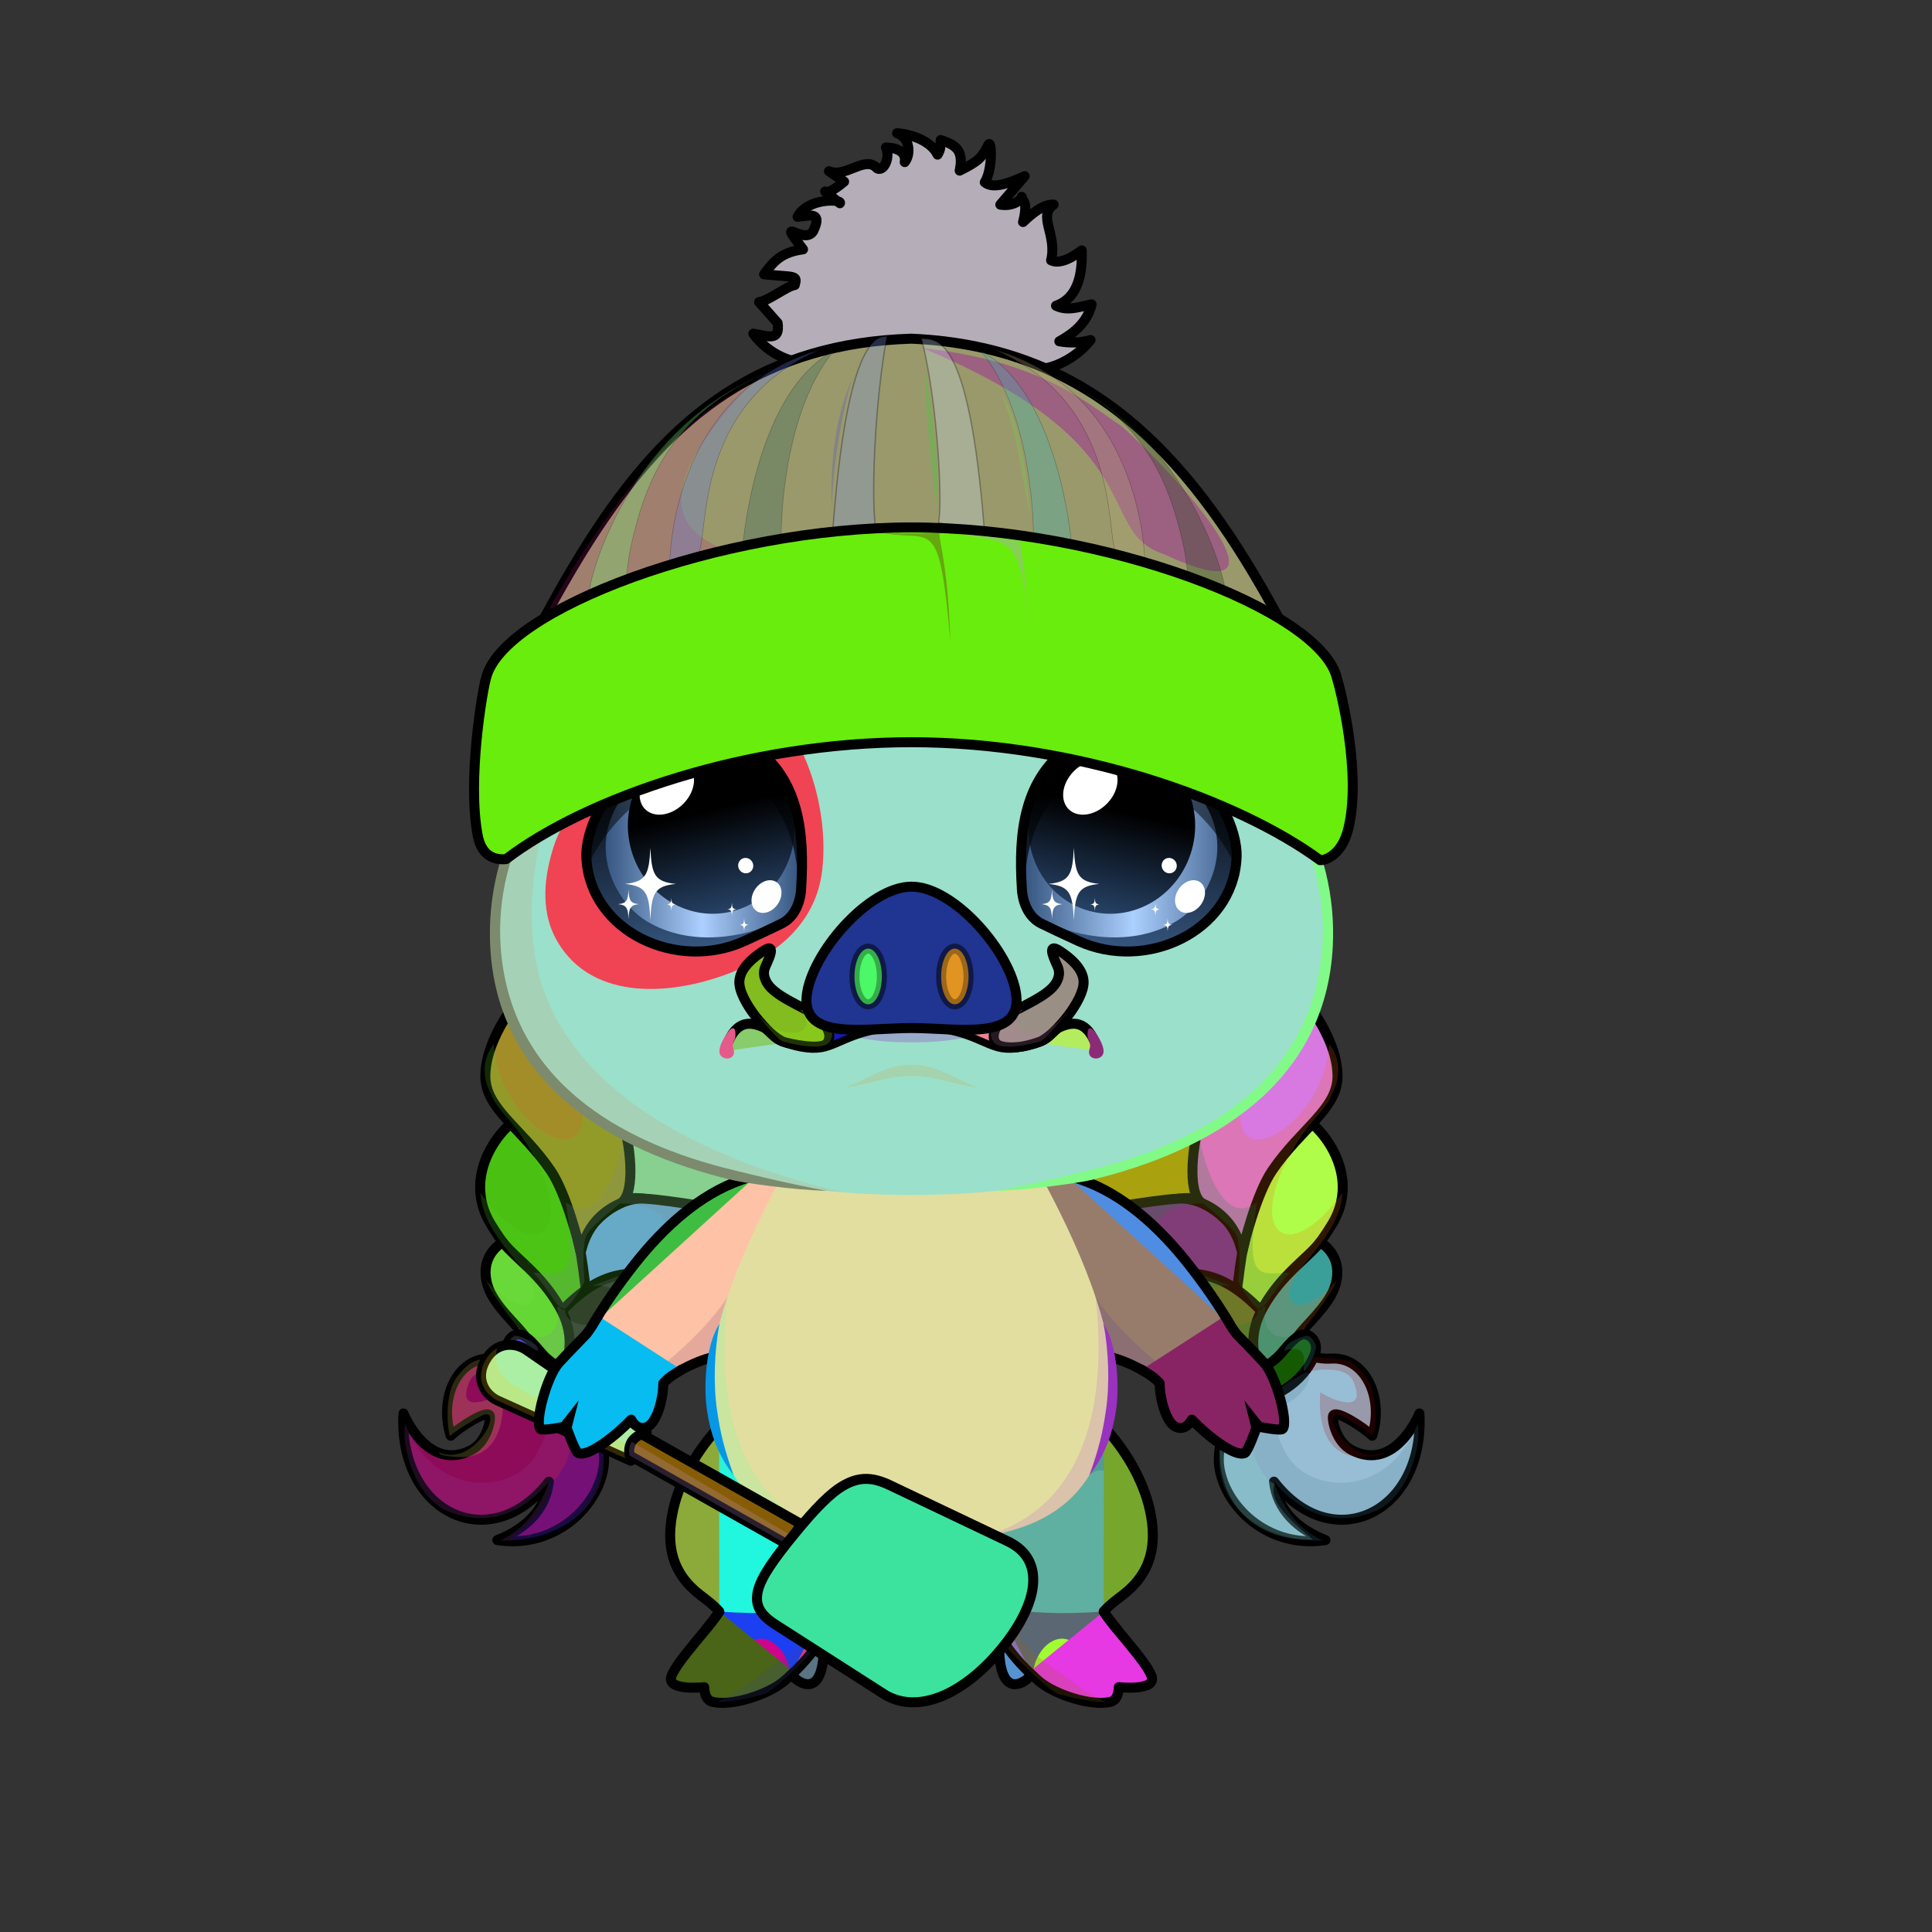 <svg xmlns="http://www.w3.org/2000/svg" xmlns:xlink="http://www.w3.org/1999/xlink" style="shape-rendering:geometricPrecision; text-rendering:geometricPrecision; image-rendering:optimizeQuality; fill-rule:evenodd; clip-rule:evenodd" version="1.1" viewBox="0 0 29000 29000" xml:space="preserve"><rect x="0" y="0" width="29000" height="29000" fill="#333333" stroke="none"/><defs><style type="text/css">.WeaponFlySwatterBack-Mediumfil1 {fill:black;fill-rule:nonzero;fill-opacity:0.2}
.WeaponFlySwatterBack-Mediumfil0 {fill:url(#WeaponFlySwatterBack-Mediumid26);fill-rule:nonzero}
.WeaponFlySwatterBack-Mediumstr0 {stroke:black;stroke-width:150;stroke-linecap:round;stroke-linejoin:round}
.WeaponFlySwatter-Mediumfil3 {fill:black;fill-opacity:0.2}
.WeaponFlySwatter-Mediumfil4 {fill:url(#WeaponFlySwatter-Mediumid24);fill-rule:nonzero}
.WeaponFlySwatter-Mediumfil1 {fill:black;fill-rule:nonzero;fill-opacity:0.2}
.WeaponFlySwatter-Mediumfil2 {fill:url(#WeaponFlySwatter-Mediumid0)}
.WeaponFlySwatter-Mediumstr0 {stroke:black;stroke-width:150;stroke-linecap:round;stroke-linejoin:round}
.WeaponFlySwatter-Mediumfil5 {fill:none;fill-rule:nonzero}
.WeaponFlySwatter-Mediumstr1 {stroke:black;stroke-width:150}
.HairBack-Pig1fil10 {fill:black;fill-opacity:0.2}
.HairBack-Pig1fil1 {fill:url(#HairBack-Pig1id198)}
.HairBack-Pig1str0 {stroke:black;stroke-width:150;stroke-linecap:round;stroke-linejoin:round}
.HairBack-Pig1fil2 {fill:url(#HairBack-Pig1id186)}
.HairBack-Pig1fil3 {fill:url(#HairBack-Pig1id166)}
.HairBack-Pig1fil4 {fill:url(#HairBack-Pig1id172)}
.HairBack-Pig1fil5 {fill:url(#HairBack-Pig1id195)}
.HairBack-Pig1fil6 {fill:url(#HairBack-Pig1id183)}
.HairBack-Pig1fil7 {fill:url(#HairBack-Pig1id182)}
.HairBack-Pig1fil8 {fill:url(#HairBack-Pig1id144)}
.HairBack-Pig1fil9 {fill:url(#HairBack-Pig1id142)}
.HairBack-Pig1fil11 {fill:url(#HairBack-Pig1id153)}
.HairBack-Pig1fil12 {fill:url(#HairBack-Pig1id133)}
.HairBack-Pig1fil13 {fill:url(#HairBack-Pig1id190)}
.HairBack-Pig1fil14 {fill:url(#HairBack-Pig1id165)}
.HairBack-Pig1fil15 {fill:url(#HairBack-Pig1id150)}
.HairBack-Pig1fil16 {fill:url(#HairBack-Pig1id194)}
.HairBack-Pig1fil17 {fill:url(#HairBack-Pig1id187)}
.HairBack-Pig1fil18 {fill:url(#HairBack-Pig1id191)}
.HairBack-Pig1fil19 {fill:url(#HairBack-Pig1id145)}
.HairBack-Pig1fil20 {fill:url(#HairBack-Pig1id143)}
.HairBack-Pig1fil21 {fill:url(#HairBack-Pig1id199)}
.Tail-Pig0fil0 {fill:none}
.RightFoot-Pig0fil37 {fill:#d9c9ad}
.RightFoot-Pig0fil38 {fill:#edb5c3}
.RightFoot-Pig0fil39 {fill:url(#RightFoot-Pig0id227)}
.RightFoot-Pig0fil40 {fill:black}
.RightFoot-Pig0fil10 {fill:black;fill-opacity:0.2}
.RightFoot-Pig0fil0 {fill:none}
.RightFoot-Pig0str2 {stroke:black;stroke-width:150;stroke-linecap:round;stroke-linejoin:round}
.RightLeg-Pig0fil52 {fill:url(#RightLeg-Pig0id37)}
.RightLeg-Pig0fil10 {fill:black;fill-opacity:0.2}
.RightLeg-Pig0fil0 {fill:none}
.RightLeg-Pig0str2 {stroke:black;stroke-width:150;stroke-linecap:round;stroke-linejoin:round}
.LeftFoot-Pig0fil37 {fill:#d9c9ad}
.LeftFoot-Pig0fil38 {fill:#edb5c3}
.LeftFoot-Pig0fil57 {fill:url(#LeftFoot-Pig0id220)}
.LeftFoot-Pig0fil40 {fill:black}
.LeftFoot-Pig0fil10 {fill:black;fill-opacity:0.2}
.LeftFoot-Pig0fil0 {fill:none}
.LeftFoot-Pig0str2 {stroke:black;stroke-width:150;stroke-linecap:round;stroke-linejoin:round}
.LeftLeg-Pig0fil62 {fill:url(#LeftLeg-Pig0id49)}
.LeftLeg-Pig0fil10 {fill:black;fill-opacity:0.2}
.LeftLeg-Pig0fil0 {fill:none}
.LeftLeg-Pig0str2 {stroke:black;stroke-width:150;stroke-linecap:round;stroke-linejoin:round}
.RightHand-Pig0fil68 {fill:url(#RightHand-Pig0id57)}
.RightHand-Pig0fil10 {fill:black;fill-opacity:0.2}
.RightHand-Pig0fil0 {fill:none}
.RightHand-Pig0str0 {stroke:black;stroke-width:150;stroke-linecap:round;stroke-linejoin:round}
.RightPaw-Pig0fil74 {fill:url(#RightPaw-Pig0id25)}
.RightPaw-Pig0fil10 {fill:black;fill-opacity:0.2}
.RightPaw-Pig0fil75 {fill:url(#RightPaw-Pig0id217)}
.RightPaw-Pig0fil40 {fill:black}
.RightPaw-Pig0fil0 {fill:none}
.RightPaw-Pig0str2 {stroke:black;stroke-width:150;stroke-linecap:round;stroke-linejoin:round}
.LeftHand-Pig0fil79 {fill:url(#LeftHand-Pig0id22)}
.LeftHand-Pig0fil10 {fill:black;fill-opacity:0.2}
.LeftHand-Pig0fil0 {fill:none}
.LeftHand-Pig0str0 {stroke:black;stroke-width:150;stroke-linecap:round;stroke-linejoin:round}
.Body-Pig0fil83 {fill:url(#Body-Pig0id42)}
.Body-Pig0fil10 {fill:black;fill-opacity:0.2}
.Body-Pig0fil84 {fill:black;fill-rule:nonzero}
.LeftPaw-Pig0fil91 {fill:url(#LeftPaw-Pig0id70)}
.LeftPaw-Pig0fil10 {fill:black;fill-opacity:0.2}
.LeftPaw-Pig0fil92 {fill:url(#LeftPaw-Pig0id209)}
.LeftPaw-Pig0fil40 {fill:black}
.LeftPaw-Pig0fil0 {fill:none}
.LeftPaw-Pig0str2 {stroke:black;stroke-width:150;stroke-linecap:round;stroke-linejoin:round}
.Head-Pig1fil160 {fill:url(#Head-Pig1id50)}
.Head-Pig1fil161 {fill:url(#Head-Pig1id159)}
.Head-Pig1fil10 {fill:black;fill-opacity:0.2}
.Head-Pig1fil84 {fill:black;fill-rule:nonzero}
.Mouth-Pig8fil26 {fill:black;fill-opacity:0.302}
.Mouth-Pig8fil172 {fill:black;fill-rule:nonzero;fill-opacity:0.2}
.Mouth-Pig8fil169 {fill:black}
.Mouth-Pig8fil10 {fill:black;fill-opacity:0.2}
.Mouth-Pig8fil0 {fill:none}
.Mouth-Pig8str0 {stroke:black;stroke-width:150;stroke-linecap:round;stroke-linejoin:round}
.Mouth-Pig8fil173 {fill:white}
.EyesClosed-Pig3fil38 {fill:#edb5c3}
.EyesClosed-Pig3fil10 {fill:black;fill-opacity:0.2}
.EyesClosed-Pig3fil84 {fill:black;fill-rule:nonzero}
.Eyes-Pig3fil192 {fill:url(#Eyes-Pig3id177)}
.Eyes-Pig3fil190 {fill:url(#Eyes-Pig3id118)}
.Eyes-Pig3fil193 {fill:url(#Eyes-Pig3id104)}
.Eyes-Pig3fil148 {fill:black;fill-opacity:0.502}
.Eyes-Pig3fil173 {fill:white}
.Eyes-Pig3fil194 {fill:url(#Eyes-Pig3id175)}
.Eyes-Pig3fil195 {fill:url(#Eyes-Pig3id90)}
.Eyes-Pig3fil196 {fill:url(#Eyes-Pig3id93)}
.Eyes-Pig3fil0 {fill:none}
.Eyes-Pig3str0 {stroke:black;stroke-width:150;stroke-linecap:round;stroke-linejoin:round}
.Moustache-Pig0fil0 {fill:none}
.Nose-Pig0fil236 {fill:url(#Nose-Pig0id201)}
.Nose-Pig0str0 {stroke:black;stroke-width:150;stroke-linecap:round;stroke-linejoin:round}
.Nose-Pig0fil26 {fill:black;fill-opacity:0.302}
.Nose-Pig0str3 {stroke:black;stroke-width:150;stroke-linecap:round;stroke-linejoin:round;stroke-opacity:0.302}
.Nose-Pig0fil237 {fill:none}
.HatWinter-Mediumfil397 {fill:url(#HatWinter-Mediumid135)}
.HatWinter-Mediumfil398 {fill:#FFFCFC;fill-opacity:0.6}
.HatWinter-Mediumfil392 {fill:#F08683;fill-opacity:0.4}
.HatWinter-Mediumfil162 {fill:black;fill-opacity:0.2}
.HatWinter-Mediumfil400 {fill:url(#HatWinter-Mediumid13)}
.HatWinter-Mediumfil394 {fill:#F08683;fill-opacity:0.502}
.HatWinter-Mediumfil231 {fill:snow;fill-opacity:0.8}
.HatWinter-Mediumfil395 {fill:#F08683;fill-opacity:0.302}
.HatWinter-Mediumfil396 {fill:#F08683;fill-opacity:0.2}
.HatWinter-Mediumfil238 {fill:black;fill-opacity:0.302}
.HatWinter-Mediumstr23 {stroke:black;stroke-width:7.62;stroke-linecap:round;stroke-linejoin:round;stroke-miterlimit:22.926;stroke-opacity:0.302}
.HatWinter-Mediumfil69 {fill:none}
.HatWinter-Mediumstr1 {stroke:black;stroke-width:150;stroke-linecap:round;stroke-linejoin:round;stroke-miterlimit:22.926}
.HatWinter-Mediumfil399 {fill:url(#HatWinter-Mediumid21)}
.HatWinter-Mediumstr24 {stroke:black;stroke-width:20;stroke-linecap:round;stroke-linejoin:round;stroke-miterlimit:22.926;stroke-opacity:0.302}
.HatWinter-Mediumfil115 {fill:black;fill-opacity:0.302}
</style><linearGradient gradientUnits="userSpaceOnUse" id="WeaponFlySwatterBack-Mediumid26" x1="7745.86" x2="9181.7" xlink:href="#WeaponFlySwatterBack-Mediumid24" y1="21810.6" y2="20301.7">
  </linearGradient><linearGradient gradientUnits="userSpaceOnUse" id="WeaponFlySwatter-Mediumid24" x1="12160.4" x2="14712.1" y1="25216.2" y2="22534.8">
   <stop offset="0" style="stop-opacity:1; stop-color:#008011"/>
   <stop offset="1" style="stop-opacity:1; stop-color:#00BD55"/>
  </linearGradient><linearGradient gradientUnits="userSpaceOnUse" id="WeaponFlySwatter-Mediumid0" x1="9457.05" x2="12008.3" y1="22428.9" y2="22293.2">
   <stop offset="0" style="stop-opacity:1; stop-color:#787878"/>
   <stop offset="1" style="stop-opacity:1; stop-color:#D6D6D6"/>
  </linearGradient><linearGradient gradientUnits="userSpaceOnUse" id="HairBack-Pig1id198" x1="6856.67" x2="8263.23" xlink:href="#HairBack-Pig1id133" y1="22939.3" y2="20413.4">
  </linearGradient><linearGradient gradientUnits="userSpaceOnUse" id="HairBack-Pig1id186" x1="9181.74" x2="10408.9" xlink:href="#HairBack-Pig1id133" y1="12605.3" y2="16395.7">
  </linearGradient><linearGradient gradientUnits="userSpaceOnUse" id="HairBack-Pig1id166" x1="11585" x2="11692.6" xlink:href="#HairBack-Pig1id133" y1="16549.4" y2="13452">
  </linearGradient><linearGradient gradientUnits="userSpaceOnUse" id="HairBack-Pig1id172" x1="11263.5" x2="10383.8" xlink:href="#HairBack-Pig1id133" y1="16064" y2="18619.4">
  </linearGradient><linearGradient gradientUnits="userSpaceOnUse" id="HairBack-Pig1id195" x1="10637.9" x2="9915.86" xlink:href="#HairBack-Pig1id133" y1="17788.1" y2="19764.5">
  </linearGradient><linearGradient gradientUnits="userSpaceOnUse" id="HairBack-Pig1id183" x1="7390.03" x2="8610.49" xlink:href="#HairBack-Pig1id133" y1="17573.2" y2="18864.2">
  </linearGradient><linearGradient gradientUnits="userSpaceOnUse" id="HairBack-Pig1id182" x1="7525.75" x2="9222.45" xlink:href="#HairBack-Pig1id133" y1="15698.2" y2="17654.5">
  </linearGradient><linearGradient gradientUnits="userSpaceOnUse" id="HairBack-Pig1id144" x1="10502.7" x2="8177.29" xlink:href="#HairBack-Pig1id133" y1="19592.3" y2="20277.8">
  </linearGradient><linearGradient gradientUnits="userSpaceOnUse" id="HairBack-Pig1id142" x1="7278.96" x2="8560.9" xlink:href="#HairBack-Pig1id133" y1="19202.2" y2="20055.5">
  </linearGradient><linearGradient gradientUnits="userSpaceOnUse" id="HairBack-Pig1id153" x1="7665.68" x2="9153.58" xlink:href="#HairBack-Pig1id10" y1="20225.4" y2="20891.9">
  </linearGradient><linearGradient gradientUnits="userSpaceOnUse" id="HairBack-Pig1id190" x1="18180.2" x2="16953" xlink:href="#HairBack-Pig1id133" y1="12605.3" y2="16395.7">
  </linearGradient><linearGradient gradientUnits="userSpaceOnUse" id="HairBack-Pig1id165" x1="15776.9" x2="15669.4" xlink:href="#HairBack-Pig1id133" y1="16549.4" y2="13452">
  </linearGradient><linearGradient gradientUnits="userSpaceOnUse" id="HairBack-Pig1id150" x1="16098.4" x2="16978.2" xlink:href="#HairBack-Pig1id133" y1="16064" y2="18619.4">
  </linearGradient><linearGradient gradientUnits="userSpaceOnUse" id="HairBack-Pig1id194" x1="16724" x2="17446.1" xlink:href="#HairBack-Pig1id133" y1="17788.1" y2="19764.5">
  </linearGradient><linearGradient gradientUnits="userSpaceOnUse" id="HairBack-Pig1id187" x1="19971.9" x2="18751.5" xlink:href="#HairBack-Pig1id133" y1="17573.2" y2="18864.2">
  </linearGradient><linearGradient gradientUnits="userSpaceOnUse" id="HairBack-Pig1id191" x1="19836.2" x2="18139.5" xlink:href="#HairBack-Pig1id133" y1="15698.2" y2="17654.5">
  </linearGradient><linearGradient gradientUnits="userSpaceOnUse" id="HairBack-Pig1id145" x1="16859.3" x2="19184.7" xlink:href="#HairBack-Pig1id133" y1="19592.3" y2="20277.8">
  </linearGradient><linearGradient gradientUnits="userSpaceOnUse" id="HairBack-Pig1id143" x1="20083" x2="18801" xlink:href="#HairBack-Pig1id133" y1="19202.2" y2="20055.5">
  </linearGradient><linearGradient gradientUnits="userSpaceOnUse" id="HairBack-Pig1id199" x1="19696.3" x2="18208.4" xlink:href="#HairBack-Pig1id10" y1="20225.4" y2="20891.9">
  </linearGradient><linearGradient gradientUnits="objectBoundingBox" id="RightFoot-Pig0id227" x1="50%" x2="50%" xlink:href="#RightFoot-Pig0id0" y1="100%" y2="0%">
  </linearGradient><linearGradient gradientUnits="objectBoundingBox" id="RightLeg-Pig0id37" x1="50%" x2="50%" xlink:href="#RightLeg-Pig0id2" y1="100%" y2="0%">
  </linearGradient><linearGradient gradientUnits="objectBoundingBox" id="LeftFoot-Pig0id220" x1="50%" x2="50%" xlink:href="#LeftFoot-Pig0id0" y1="100%" y2="0%">
  </linearGradient><linearGradient gradientUnits="objectBoundingBox" id="LeftLeg-Pig0id49" x1="50%" x2="50%" xlink:href="#LeftLeg-Pig0id2" y1="100%" y2="0%">
  </linearGradient><linearGradient gradientUnits="objectBoundingBox" id="RightHand-Pig0id57" x1="30.124%" x2="69.876%" xlink:href="#RightHand-Pig0id22" y1="2.322%" y2="97.678%">
  </linearGradient><linearGradient gradientUnits="objectBoundingBox" id="RightPaw-Pig0id25" x1="81.883%" x2="18.117%" y1="89.198%" y2="10.802%">
   <stop offset="0" style="stop-opacity:1; stop-color:#99835c"/>
   <stop offset="0.62" style="stop-opacity:1; stop-color:#bfa67c"/>
   <stop offset="1" style="stop-opacity:1; stop-color:#bfa67c"/>
  </linearGradient><linearGradient gradientUnits="objectBoundingBox" id="RightPaw-Pig0id217" x1="50%" x2="50%" xlink:href="#RightPaw-Pig0id0" y1="100%" y2="0%">
  </linearGradient><linearGradient gradientUnits="objectBoundingBox" id="LeftHand-Pig0id22" x1="69.876%" x2="30.124%" y1="2.322%" y2="97.678%">
   <stop offset="0" style="stop-opacity:1; stop-color:#99835c"/>
   <stop offset="0.02" style="stop-opacity:1; stop-color:#99835c"/>
   <stop offset="0.922" style="stop-opacity:1; stop-color:#bfa67c"/>
   <stop offset="1" style="stop-opacity:1; stop-color:#bfa67c"/>
  </linearGradient><linearGradient gradientUnits="objectBoundingBox" id="Body-Pig0id42" x1="50%" x2="50%" y1="0%" y2="100%">
   <stop offset="0" style="stop-opacity:1; stop-color:#99835c"/>
   <stop offset="0.031" style="stop-opacity:1; stop-color:#99835c"/>
   <stop offset="0.529" style="stop-opacity:1; stop-color:#bfa67c"/>
   <stop offset="1" style="stop-opacity:1; stop-color:#d9c9ad"/>
  </linearGradient><linearGradient gradientUnits="objectBoundingBox" id="LeftPaw-Pig0id70" x1="18.117%" x2="81.883%" xlink:href="#LeftPaw-Pig0id25" y1="89.198%" y2="10.802%">
  </linearGradient><linearGradient gradientUnits="objectBoundingBox" id="LeftPaw-Pig0id209" x1="50%" x2="50%" xlink:href="#LeftPaw-Pig0id0" y1="100%" y2="0%">
  </linearGradient><linearGradient gradientUnits="objectBoundingBox" id="Head-Pig1id50" x1="50%" x2="50%" xlink:href="#Head-Pig1id3" y1="100%" y2="0%">
  </linearGradient><linearGradient gradientUnits="userSpaceOnUse" id="Head-Pig1id159" x1="10433.5" x2="10113" xlink:href="#Head-Pig1id0" y1="14832.1" y2="10239.8">
  </linearGradient><linearGradient gradientUnits="userSpaceOnUse" id="Eyes-Pig3id177" x1="16548.6" x2="17276.1" xlink:href="#Eyes-Pig3id148" y1="14169.8" y2="11077">
  </linearGradient><linearGradient gradientUnits="objectBoundingBox" id="Eyes-Pig3id118" x1="100%" x2="0%" xlink:href="#Eyes-Pig3id10" y1="50%" y2="50%">
  </linearGradient><linearGradient gradientUnits="userSpaceOnUse" id="Eyes-Pig3id104" x1="16988.9" x2="16389" xlink:href="#Eyes-Pig3id45" y1="11146.2" y2="13685.3">
  </linearGradient><linearGradient gradientUnits="userSpaceOnUse" id="Eyes-Pig3id175" x1="10815.3" x2="10087.8" xlink:href="#Eyes-Pig3id148" y1="14169.8" y2="11077">
  </linearGradient><linearGradient gradientUnits="userSpaceOnUse" id="Eyes-Pig3id90" x1="9091.21" x2="11978.6" xlink:href="#Eyes-Pig3id10" y1="12662.2" y2="12662.2">
  </linearGradient><linearGradient gradientUnits="userSpaceOnUse" id="Eyes-Pig3id93" x1="10375" x2="10974.8" xlink:href="#Eyes-Pig3id45" y1="11146.2" y2="13685.3">
  </linearGradient><linearGradient gradientUnits="userSpaceOnUse" id="Nose-Pig0id201" x1="13681.9" x2="13681.9" xlink:href="#Nose-Pig0id151" y1="13309.5" y2="15458">
  </linearGradient><linearGradient gradientUnits="userSpaceOnUse" id="HatWinter-Mediumid135" x1="11496.47" x2="15244.83" xlink:href="#HatWinter-Mediumid100" y1="4709.93" y2="3599.74">
  </linearGradient><linearGradient gradientUnits="userSpaceOnUse" id="HatWinter-Mediumid13" x1="7157.93" x2="20250.75" xlink:href="#HatWinter-Mediumid0" y1="10414.24" y2="10414.24">
  </linearGradient><linearGradient gradientUnits="userSpaceOnUse" id="HatWinter-Mediumid21" x1="7634.68" x2="19729.19" xlink:href="#HatWinter-Mediumid0" y1="8745.65" y2="8745.65">
  </linearGradient><linearGradient gradientUnits="userSpaceOnUse" id="WeaponFlySwatterBack-Mediumid24" x1="12160.4" x2="14712.1" y1="25216.2" y2="22534.8">
   <stop offset="0" style="stop-opacity:1; stop-color:#008011"/>
   <stop offset="1" style="stop-opacity:1; stop-color:#00BD55"/>
  </linearGradient><linearGradient gradientUnits="userSpaceOnUse" id="HairBack-Pig1id133" x1="20505.3" x2="19098.7" y1="22939.3" y2="20413.4">
   <stop offset="0" style="stop-opacity:1; stop-color:#454041"/>
   <stop offset="0.722" style="stop-opacity:1; stop-color:#2b2425"/>
   <stop offset="1" style="stop-opacity:1; stop-color:#2b2425"/>
  </linearGradient><linearGradient gradientUnits="userSpaceOnUse" id="HairBack-Pig1id10" x1="15305.7" x2="18262.7" y1="12539.6" y2="12539.6">
   <stop offset="0" style="stop-opacity:1; stop-color:#365680"/>
   <stop offset="0.502" style="stop-opacity:1; stop-color:#acd0ff"/>
   <stop offset="1" style="stop-opacity:1; stop-color:#365680"/>
  </linearGradient><linearGradient gradientUnits="userSpaceOnUse" id="RightFoot-Pig0id0" x1="16257.8" x2="16257.8" y1="21560.3" y2="23683.4">
   <stop offset="0" style="stop-opacity:1; stop-color:#edb5c3"/>
   <stop offset="1" style="stop-opacity:1; stop-color:#ffdbe4"/>
  </linearGradient><linearGradient gradientUnits="userSpaceOnUse" id="RightLeg-Pig0id2" x1="11782.6" x2="11782.6" y1="24212.9" y2="21311.8">
   <stop offset="0" style="stop-opacity:1; stop-color:#d9c9ad"/>
   <stop offset="0.388" style="stop-opacity:1; stop-color:#d9c9ad"/>
   <stop offset="1" style="stop-opacity:1; stop-color:#bfa67c"/>
  </linearGradient><linearGradient gradientUnits="userSpaceOnUse" id="LeftFoot-Pig0id0" x1="16257.8" x2="16257.8" y1="21560.3" y2="23683.4">
   <stop offset="0" style="stop-opacity:1; stop-color:#edb5c3"/>
   <stop offset="1" style="stop-opacity:1; stop-color:#ffdbe4"/>
  </linearGradient><linearGradient gradientUnits="userSpaceOnUse" id="LeftLeg-Pig0id2" x1="11782.6" x2="11782.6" y1="24212.9" y2="21311.8">
   <stop offset="0" style="stop-opacity:1; stop-color:#d9c9ad"/>
   <stop offset="0.388" style="stop-opacity:1; stop-color:#d9c9ad"/>
   <stop offset="1" style="stop-opacity:1; stop-color:#bfa67c"/>
  </linearGradient><linearGradient gradientUnits="objectBoundingBox" id="RightHand-Pig0id22" x1="69.876%" x2="30.124%" y1="2.322%" y2="97.678%">
   <stop offset="0" style="stop-opacity:1; stop-color:#99835c"/>
   <stop offset="0.02" style="stop-opacity:1; stop-color:#99835c"/>
   <stop offset="0.922" style="stop-opacity:1; stop-color:#bfa67c"/>
   <stop offset="1" style="stop-opacity:1; stop-color:#bfa67c"/>
  </linearGradient><linearGradient gradientUnits="userSpaceOnUse" id="RightPaw-Pig0id0" x1="16257.8" x2="16257.8" y1="21560.3" y2="23683.4">
   <stop offset="0" style="stop-opacity:1; stop-color:#edb5c3"/>
   <stop offset="1" style="stop-opacity:1; stop-color:#ffdbe4"/>
  </linearGradient><linearGradient gradientUnits="objectBoundingBox" id="LeftPaw-Pig0id25" x1="81.883%" x2="18.117%" y1="89.198%" y2="10.802%">
   <stop offset="0" style="stop-opacity:1; stop-color:#99835c"/>
   <stop offset="0.62" style="stop-opacity:1; stop-color:#bfa67c"/>
   <stop offset="1" style="stop-opacity:1; stop-color:#bfa67c"/>
  </linearGradient><linearGradient gradientUnits="userSpaceOnUse" id="LeftPaw-Pig0id0" x1="16257.8" x2="16257.8" y1="21560.3" y2="23683.4">
   <stop offset="0" style="stop-opacity:1; stop-color:#edb5c3"/>
   <stop offset="1" style="stop-opacity:1; stop-color:#ffdbe4"/>
  </linearGradient><linearGradient gradientUnits="userSpaceOnUse" id="Head-Pig1id3" x1="18922.8" x2="18922.8" y1="11187.2" y2="5413.87">
   <stop offset="0" style="stop-opacity:1; stop-color:#99835c"/>
   <stop offset="0.388" style="stop-opacity:1; stop-color:#bfa67c"/>
   <stop offset="1" style="stop-opacity:1; stop-color:#d9c9ad"/>
  </linearGradient><linearGradient gradientUnits="userSpaceOnUse" id="Head-Pig1id0" x1="16257.8" x2="16257.8" y1="21560.3" y2="23683.4">
   <stop offset="0" style="stop-opacity:1; stop-color:#edb5c3"/>
   <stop offset="1" style="stop-opacity:1; stop-color:#ffdbe4"/>
  </linearGradient><linearGradient gradientUnits="userSpaceOnUse" id="Eyes-Pig3id148" x1="16641" x2="17334.4" y1="14255.9" y2="11076.2">
   <stop offset="0" style="stop-opacity:1; stop-color:#365680"/>
   <stop offset="1" style="stop-opacity:1; stop-color:black"/>
  </linearGradient><linearGradient gradientUnits="userSpaceOnUse" id="Eyes-Pig3id10" x1="15305.7" x2="18262.7" y1="12539.6" y2="12539.6">
   <stop offset="0" style="stop-opacity:1; stop-color:#365680"/>
   <stop offset="0.502" style="stop-opacity:1; stop-color:#acd0ff"/>
   <stop offset="1" style="stop-opacity:1; stop-color:#365680"/>
  </linearGradient><linearGradient gradientUnits="userSpaceOnUse" id="Eyes-Pig3id45" x1="16680.3" x2="16680.3" y1="11243.5" y2="13543.4">
   <stop offset="0" style="stop-opacity:1; stop-color:black"/>
   <stop offset="0.4" style="stop-opacity:1; stop-color:black"/>
   <stop offset="1" style="stop-opacity:1; stop-color:#264266"/>
  </linearGradient><linearGradient gradientUnits="userSpaceOnUse" id="Nose-Pig0id151" x1="13681.9" x2="13681.9" y1="13554.2" y2="15469.2">
   <stop offset="0" style="stop-opacity:1; stop-color:#FFCCCC"/>
   <stop offset="1" style="stop-opacity:1; stop-color:#DB9092"/>
  </linearGradient><linearGradient gradientUnits="userSpaceOnUse" id="HatWinter-Mediumid100" x1="17109.01" x2="22725.67" y1="11889.52" y2="7011.05">
   <stop offset="0" style="stop-opacity:1; stop-color:#ADA6A1"/>
   <stop offset="0.141" style="stop-opacity:1; stop-color:#59514A"/>
   <stop offset="0.329" style="stop-opacity:1; stop-color:#A39589"/>
   <stop offset="0.651" style="stop-opacity:1; stop-color:#DBD4CE"/>
   <stop offset="0.82" style="stop-opacity:1; stop-color:#F2EFEF"/>
   <stop offset="1" style="stop-opacity:1; stop-color:#F2F0ED"/>
  </linearGradient><linearGradient gradientUnits="objectBoundingBox" id="HatWinter-Mediumid0" x1="0%" x2="100%" y1="50%" y2="50%">
   <stop offset="0" style="stop-opacity:1; stop-color:#63231B"/>
   <stop offset="1" style="stop-opacity:1; stop-color:#D22424"/>
  </linearGradient></defs><g id="HairBack-Pig1">
 <animateTransform additive="sum" attributeName="transform" dur="10" repeatCount="indefinite" type="translate" values="0;0 200;0;0 200;0;0 200;0;0 200;0"/>
  <g id="_2991486224272">
   <path class="HairBack-Pig1fil1 HairBack-Pig1str0" d="M9004 22239c-198,535 -797,993 -1539,878 422,-165 726,-455 774,-877 -877,1136 -2264,468 -2183,-1024 0,0 357,888 1013,552 236,-121 299,-450 284,-513 -27,-112 -460,172 -588,296 -186,-590 121,-1191 617,-1158 460,31 989,-413 1397,5 172,177 174,495 188,814 16,381 192,609 37,1027z" style="fill:#8e0b59"/>
   <path class="HairBack-Pig1fil2 HairBack-Pig1str0" d="M11405 11573c-559,-314 -2550,1245 -2981,2125 -99,202 -168,445 -198,632 -34,214 -64,781 -13,989 171,704 184,1351 534,2150 -295,-243 1549,-989 1871,-910 323,80 646,-3335 787,-4986z" style="fill:#1c6425"/>
   <path class="HairBack-Pig1fil3 HairBack-Pig1str0" d="M12895 16315c0,0 580,-723 -195,-1516 -775,-794 -1992,-1597 -2292,-1352 -299,244 -245,1485 -193,1994 52,509 74,965 74,965 0,0 1635,491 2606,-91z" style="fill:#11bf09"/>
   <path class="HairBack-Pig1fil4 HairBack-Pig1str0" d="M12597 16386c980,1344 -924,1990 -1556,1890 -694,-110 -1468,-402 -1736,-249 -269,153 -242,341 -414,245 -172,-96 -371,-1486 1163,-1796 1534,-311 1879,311 2543,-90z" style="fill:#96e6aa"/>
   <path class="HairBack-Pig1fil5 HairBack-Pig1str0" d="M11786 18184c276,201 -185,1161 -1012,1349 -357,81 -550,-27 -1069,-146 -508,-115 -755,-93 -865,-17 -43,32 -30,55 -47,-15l-106 -668c216,-406 599,-715 975,-695 235,12 519,58 926,118 491,74 836,31 1198,74z" style="fill:#6ca0f1"/>
   <path class="HairBack-Pig1fil6 HairBack-Pig1str0" d="M8794 19360c-27,-193 -57,-488 -94,-628 -119,-450 27,-821 -132,-1155 -143,-300 -729,-725 -727,-759 12,-211 -1023,653 -473,1559 404,666 658,686 1054,1274 230,-106 85,-18 372,-291z" style="fill:#49c012"/>
   <path class="HairBack-Pig1fil7 HairBack-Pig1str0" d="M7285 16148c-4,495 549,790 980,1421 243,355 434,1142 447,1210 20,106 6,-447 591,-712 221,-100 194,-748 34,-1301 -53,-186 -1329,-1133 -1132,-2202 13,-69 -913,798 -920,1584z" style="fill:#a38d29"/>
   <path class="HairBack-Pig1fil8 HairBack-Pig1str0" d="M10602 19324c-404,1157 -1369,1728 -2292,1279 -340,-166 -206,-228 -206,-228 0,0 229,-599 362,-733 594,-596 1059,-666 2136,-318z" style="fill:#281f2b"/>
   <path class="HairBack-Pig1fil9 HairBack-Pig1str0" d="M7547 18647c0,0 -361,185 -229,644 87,304 471,622 564,770 119,187 494,704 573,505 37,-94 225,-453 -56,-948 -279,-492 -655,-722 -852,-971z" style="fill:#69d839"/>
   <path class="HairBack-Pig1fil10" d="M8256 14174c0,0 284,1382 1531,-640 830,-1346 4732,2252 2810,2852 507,649 351,1429 -748,1804 57,298 -124,735 -380,1013 -318,261 -860,411 -961,358 -489,1093 -1175,1322 -2253,1014 -204,-181 -326,-459 -574,-769 -65,-80 -335,-439 -379,-583 570,645 956,340 525,-194 -303,-375 -588,-693 -617,-1125 909,1245 1530,463 590,-893 -157,-228 -370,-402 -430,-592 0,0 -242,-390 42,-747 84,1489 2191,2344 936,-147 -158,-314 -266,-752 -92,-1351z" style="fill:#58d527"/>
   <path class="HairBack-Pig1fil10" d="M9303 18067c0,0 706,-41 709,445 4,485 -657,617 -657,617l-471 172c0,0 469,-69 396,319 -182,376 -767,313 -794,77 -10,-90 -125,-82 -126,-80 97,395 -226,582 -526,352 -299,-230 619,907 810,901 66,-2 277,-67 535,-169 488,-194 769,-112 1329,-1140 174,50 895,-308 895,-308 0,0 486,-318 -218,-1375 -704,-1056 -1850,-1229 -1848,-1112l9 381c0,0 -265,1338 -852,901 192,1224 -57,1062 -490,1055 193,203 346,493 443,560 157,-78 327,-428 327,-428 0,0 -60,-558 43,-717 103,-159 486,-451 486,-451z" style="fill:#808a93"/>
   <path class="HairBack-Pig1fil11 HairBack-Pig1str0" d="M9163 20739c32,-63 -669,-3 -1034,-428 -105,-123 -217,-257 -309,-278 -128,-30 -259,118 -195,289 332,883 1875,976 1538,417z" style="fill:#4430c4"/>
   <path class="HairBack-Pig1fil10" d="M7743 20593c0,0 -578,-144 -699,151 -121,295 7,332 184,293 176,-40 314,-139 314,-139 0,0 135,1023 -675,972 -206,-12 -281,-37 -278,-70 396,167 697,-263 745,-393 65,-175 -1,-207 -105,-157 -104,49 -433,251 -464,301 -31,49 -117,-567 73,-849 191,-282 345,-290 387,-297 43,-8 420,-35 420,-35l98 223z" style="fill:#dace59"/>
   <path class="HairBack-Pig1fil10" d="M8310 20954c0,0 -570,-419 -593,-349 -64,197 273,484 426,489 210,7 29,630 -182,862 -425,466 -1448,476 -1879,-580 -55,241 93,1094 672,1321 595,232 1108,-2 1485,-457 0,0 -166,635 -733,883 901,30 1799,-558 1496,-1612 -48,-166 -5,-345 -41,-441 -224,79 -472,-84 -651,-116z" style="fill:#953da1"/>
   <path class="HairBack-Pig1fil10" d="M8529 21023c247,401 -66,1176 -294,1247 48,209 -33,384 -580,840 1062,33 1678,-830 1273,-2026 -106,4 -318,-21 -399,-61z" style="fill:#1000b6"/>
   <path class="HairBack-Pig1fil10" d="M8079 20274c0,0 -332,-130 -287,195 45,325 -213,-198 -180,-275 33,-78 83,-158 153,-141 71,17 316,100 314,221z" style="fill:#96ade9"/>
   <path class="HairBack-Pig1fil10" d="M8523 20594c0,0 204,364 -228,375 525,292 1152,36 852,-227 -37,-33 -402,-44 -624,-148z" style="fill:#22bb02"/>
  </g>
  <g id="_2991486217904">
   <path class="HairBack-Pig1fil12 HairBack-Pig1str0" d="M18358 22239c198,535 797,993 1538,878 -421,-165 -725,-455 -773,-877 877,1136 2264,468 2183,-1024 0,0 -357,888 -1013,552 -237,-121 -299,-450 -284,-513 27,-112 460,172 588,296 186,-590 -122,-1191 -617,-1158 -460,31 -989,-413 -1397,5 -172,177 -174,495 -188,814 -16,381 -192,609 -37,1027z" style="fill:#98bed5"/>
   <path class="HairBack-Pig1fil13 HairBack-Pig1str0" d="M15957 11573c559,-314 2550,1245 2981,2125 99,202 168,445 198,632 34,214 64,781 13,989 -171,704 -184,1351 -535,2150 296,-243 -1548,-989 -1870,-910 -323,80 -646,-3335 -787,-4986z" style="fill:#dfaeb8"/>
   <path class="HairBack-Pig1fil14 HairBack-Pig1str0" d="M14467 16315c0,0 -580,-723 195,-1516 775,-794 1992,-1597 2292,-1352 299,244 245,1485 193,1994 -52,509 -74,965 -74,965 0,0 -1635,491 -2606,-91z" style="fill:#c76ecc"/>
   <path class="HairBack-Pig1fil15 HairBack-Pig1str0" d="M14765 16386c-980,1344 924,1990 1556,1890 694,-110 1468,-402 1736,-249 269,153 242,341 414,245 172,-96 370,-1486 -1163,-1796 -1534,-311 -1879,311 -2543,-90z" style="fill:#cab501"/>
   <path class="HairBack-Pig1fil16 HairBack-Pig1str0" d="M15576 18184c-276,201 185,1161 1012,1349 357,81 550,-27 1069,-146 508,-115 755,-93 865,-17 43,32 30,55 47,-15l106 -668c-216,-406 -599,-715 -975,-695 -235,12 -519,58 -926,118 -491,74 -836,31 -1198,74z" style="fill:#673194"/>
   <path class="HairBack-Pig1fil17 HairBack-Pig1str0" d="M18568 19360c27,-193 57,-488 94,-628 119,-450 -27,-821 132,-1155 143,-300 729,-725 727,-759 -12,-211 1023,653 473,1559 -404,666 -658,686 -1054,1274 -230,-106 -85,-18 -372,-291z" style="fill:#affc49"/>
   <path class="HairBack-Pig1fil18 HairBack-Pig1str0" d="M20077 16148c4,495 -549,790 -980,1421 -243,355 -434,1142 -447,1210 -20,106 -6,-447 -591,-712 -221,-100 -194,-748 -34,-1301 53,-186 1329,-1133 1132,-2202 -13,-69 913,798 920,1584z" style="fill:#d878e1"/>
   <path class="HairBack-Pig1fil19 HairBack-Pig1str0" d="M16760 19324c404,1157 1369,1728 2292,1279 340,-166 206,-228 206,-228 0,0 -229,-599 -362,-733 -594,-596 -1059,-666 -2136,-318z" style="fill:#50792f"/>
   <path class="HairBack-Pig1fil20 HairBack-Pig1str0" d="M19815 18647c0,0 361,185 229,644 -87,304 -471,622 -565,770 -118,187 -493,704 -572,505 -37,-94 -225,-453 56,-948 278,-492 655,-722 852,-971z" style="fill:#3a9f98"/>
   <path class="HairBack-Pig1fil10" d="M19106 14174c0,0 -284,1382 -1531,-640 -830,-1346 -4732,2252 -2810,2852 -507,649 -351,1429 748,1804 -57,298 124,735 380,1013 318,261 860,411 961,358 489,1093 1175,1322 2253,1014 204,-181 326,-459 574,-769 65,-80 335,-439 379,-583 -570,645 -956,340 -525,-194 303,-375 587,-693 617,-1125 -909,1245 -1530,463 -590,-893 157,-228 370,-402 430,-592 0,0 242,-390 -42,-747 -84,1489 -2191,2344 -936,-147 158,-314 266,-752 92,-1351z" style="fill:#ee720b"/>
   <path class="HairBack-Pig1fil10" d="M18059 18067c0,0 -706,-41 -709,445 -4,485 657,617 657,617l471 172c0,0 -469,-69 -397,319 183,376 768,313 795,77 10,-90 125,-82 126,-80 -97,395 226,582 526,352 299,-230 -619,907 -810,901 -66,-2 -277,-67 -535,-169 -488,-194 -769,-112 -1329,-1140 -174,50 -895,-308 -895,-308 0,0 -486,-318 218,-1375 704,-1056 1850,-1229 1848,-1112l-9 381c0,0 265,1338 852,901 -192,1224 57,1062 490,1055 -193,203 -346,493 -443,560 -157,-78 -327,-428 -327,-428 0,0 60,-558 -43,-717 -103,-159 -486,-451 -486,-451z" style="fill:#0b8740"/>
   <path class="HairBack-Pig1fil21 HairBack-Pig1str0" d="M18199 20739c-32,-63 669,-3 1034,-428 105,-123 217,-257 309,-278 127,-30 259,118 195,289 -332,883 -1875,976 -1538,417z" style="fill:#155a03"/>
   <path class="HairBack-Pig1fil10" d="M19619 20593c0,0 578,-144 699,151 121,295 -7,332 -184,293 -176,-40 -314,-139 -314,-139 0,0 -135,1023 675,972 206,-12 281,-37 278,-70 -396,167 -697,-263 -745,-393 -65,-175 1,-207 105,-157 104,49 433,251 464,301 31,49 117,-567 -73,-849 -191,-282 -345,-290 -387,-297 -43,-8 -420,-35 -420,-35l-98 223z" style="fill:#9a0804"/>
   <path class="HairBack-Pig1fil10" d="M19052 20954c0,0 570,-419 593,-349 63,197 -273,484 -426,489 -210,7 -29,630 182,862 425,466 1448,476 1879,-580 55,241 -93,1094 -672,1321 -595,232 -1108,-2 -1485,-457 0,0 166,635 732,883 -900,30 -1798,-558 -1495,-1612 48,-166 5,-345 41,-441 224,79 472,-84 651,-116z" style="fill:#467b8f"/>
   <path class="HairBack-Pig1fil10" d="M18833 21023c-247,401 66,1176 294,1247 -48,209 33,384 580,840 -1062,33 -1678,-830 -1273,-2026 106,4 317,-21 399,-61z" style="fill:#8febd8"/>
   <path class="HairBack-Pig1fil10" d="M19283 20274c0,0 332,-130 287,195 -45,325 213,-198 180,-275 -33,-78 -83,-158 -153,-141 -71,17 -316,100 -314,221z" style="fill:#42b0a8"/>
   <path class="HairBack-Pig1fil10" d="M18839 20594c0,0 -204,364 228,375 -525,292 -1152,36 -852,-227 37,-33 402,-44 624,-148z" style="fill:#2b5bda"/>
  </g>
 </g><g id="Tail-Pig0">
  <rect class="Tail-Pig0fil0" height="900" width="900" x="13232" y="22153"/>
 </g><g id="RightFoot-Pig0">
  <path class="RightFoot-Pig0fil37" d="M16559 24190c54,65 143,233 174,292 62,268 -152,365 -298,365 -143,0 -686,-98 -894,289 -330,-192 -541,-572 -540,-565 -22,-43 -41,-85 -54,-126 -58,-176 -10,-247 31,-317 480,-107 1078,-83 1581,62z" style="fill:#5b6772"/>
  <path class="RightFoot-Pig0fil38" d="M15011 24496c-3,101 -14,73 -14,176 -5,821 346,600 430,523 12,-11 59,-71 57,-73 -109,-146 -274,-300 -473,-626z" style="fill:#8ade8e"/>
  <path class="RightFoot-Pig0fil0 RightFoot-Pig0str2" d="M14995 24537c1,45 2,90 2,135 -5,821 346,600 430,523 4,-4 19,-23 37,-48" style="fill:#5594d0"/>
  <path class="RightFoot-Pig0fil39" d="M16756 24466c0,0 -225,-105 -294,-5 -54,78 49,353 -47,353 -106,0 -310,-245 -509,-215 -288,43 -418,429 -384,506 35,82 343,409 763,435 419,26 490,-14 487,-39 -3,-24 42,-150 42,-150 0,0 458,-59 491,-95 100,-109 -467,-691 -549,-790z" style="fill:#a0fd32"/>
  <polygon class="RightFoot-Pig0fil40" points="16740,25393 16571,24994 16934,25330 "/>
  <path class="RightFoot-Pig0fil0 RightFoot-Pig0str2" d="M16567 24189c147,241 633,739 718,969 84,231 -492,167 -492,167 0,0 5,189 -122,220 -281,70 -831,-103 -1075,-309 -49,-41 -99,-87 -150,-135" style="fill:#e638e3"/>
  <path class="RightFoot-Pig0fil0 RightFoot-Pig0str2" d="M16567 24189c45,73 121,170 208,277m-1262 697c-341,-311 -707,-789 -548,-1037" style="fill:#8676db"/>
  <path class="RightFoot-Pig0fil10" d="M15252 24171c-250,336 427,769 691,965 282,210 555,378 651,406 -45,23 -445,-31 -727,-123 -179,-96 -710,-617 -803,-752 -94,-163 -147,-331 -119,-480 10,-21 22,-40 33,-59 85,-7 193,-3 274,43z" style="fill:#a0641d"/>
 </g><g id="LeftFoot-Pig0">
  <path class="LeftFoot-Pig0fil37" d="M10805 24190c-54,65 -143,233 -174,292 -62,268 152,365 298,365 143,0 685,-98 894,289 330,-192 541,-572 540,-565 22,-43 40,-85 54,-126 58,-176 10,-247 -31,-317 -480,-107 -1078,-83 -1581,62z" style="fill:#1c3ff2"/>
  <path class="LeftFoot-Pig0fil38" d="M12353 24496c3,101 14,73 14,176 5,821 -346,600 -430,523 -12,-11 -59,-71 -57,-73 109,-146 274,-300 473,-626z" style="fill:#47f0b6"/>
  <path class="LeftFoot-Pig0fil0 LeftFoot-Pig0str2" d="M12369 24537c-1,45 -2,90 -2,135 5,821 -346,600 -430,523 -4,-4 -19,-23 -37,-48" style="fill:#597483"/>
  <path class="LeftFoot-Pig0fil57" d="M10608 24466c0,0 225,-105 294,-5 54,78 -49,353 47,353 106,0 309,-245 509,-215 288,43 418,429 384,506 -35,82 -343,409 -763,435 -419,26 -490,-14 -487,-39 3,-24 -42,-150 -42,-150 0,0 -458,-59 -491,-95 -101,-109 467,-691 549,-790z" style="fill:#ce048c"/>
  <polygon class="LeftFoot-Pig0fil40" points="10624,25393 10793,24994 10430,25330 "/>
  <path class="LeftFoot-Pig0fil0 LeftFoot-Pig0str2" d="M10797 24189c-147,241 -633,739 -718,969 -85,231 492,167 492,167 0,0 -5,189 122,220 281,70 831,-103 1075,-309 49,-41 99,-87 150,-135" style="fill:#4a6418"/>
  <path class="LeftFoot-Pig0fil0 LeftFoot-Pig0str2" d="M10797 24189c-45,73 -121,170 -208,277m1262 697c341,-311 707,-789 548,-1037" style="fill:#fc3872"/>
  <path class="LeftFoot-Pig0fil10" d="M12112 24171c250,336 -428,769 -691,965 -282,210 -555,378 -651,406 45,23 444,-31 727,-123 179,-96 710,-617 803,-752 94,-163 147,-331 119,-480 -10,-21 -22,-40 -33,-59 -85,-7 -193,-3 -274,43z" style="fill:#3f4688"/>
 </g><g id="RightLeg-Pig0">
  <path class="RightLeg-Pig0fil52" d="M16570 21416c0,0 1181,1189 570,2176 -128,221 -511,470 -581,598 -599,44 -1104,27 -1581,-62 45,-78 82,-155 -44,-376 -113,-198 -400,-446 -1252,-493 0,-147 0,-280 0,-522 373,-788 1598,-1745 2888,-1321z" style="fill:#5fb0a0"/>
  <path class="RightLeg-Pig0fil10" d="M17192 23421c67,-141 106,-290 107,-439 2,-734 -540,-1374 -869,-1659l-157 688c26,45 52,90 79,136 387,-391 947,832 840,1274z" style="fill:#214e58"/>
  <path class="RightLeg-Pig0fil0 RightLeg-Pig0str2" d="M16570 21416c303,324 585,778 689,1246 115,521 25,950 -408,1282 -95,72 -194,144 -284,245m-1602 -63c284,-396 -518,-875 -1283,-867" style="fill:#77a62d"/>
  <path class="RightLeg-Pig0fil10" d="M13760 23246c341,-28 1532,124 1607,584 27,166 -52,256 -115,341 -93,-12 -184,-26 -274,-43 40,-70 74,-140 -11,-313 -8,-22 -19,-42 -33,-62l0 -1c-104,-182 -357,-408 -1066,-479 -35,-9 -71,-18 -108,-27z" style="fill:#5b0e4f"/>
 </g><g id="LeftLeg-Pig0">
  <path class="LeftLeg-Pig0fil62" d="M10794 21416c0,0 -1181,1189 -570,2176 128,221 511,470 581,598 599,44 1104,27 1581,-62 -45,-78 -82,-155 44,-376 113,-198 400,-446 1252,-493 0,-147 0,-280 0,-522 -373,-788 -1598,-1745 -2888,-1321z" style="fill:#21f6df"/>
  <path class="LeftLeg-Pig0fil10" d="M10172 23421c-67,-141 -106,-290 -107,-439 -2,-734 540,-1374 869,-1659l157 688c-26,45 -53,90 -79,136 -388,-391 -947,832 -840,1274z" style="fill:#63d7ab"/>
  <path class="LeftLeg-Pig0fil0 LeftLeg-Pig0str2" d="M10794 21416c-303,324 -586,778 -689,1246 -115,521 -25,950 408,1282 95,72 193,144 284,245m1602 -63c-284,-396 517,-875 1283,-867" style="fill:#8baa3a"/>
  <path class="LeftLeg-Pig0fil10" d="M13604 23246c-341,-28 -1532,124 -1607,584 -27,166 52,256 115,341 93,-12 184,-26 274,-43 -40,-70 -74,-140 11,-313 8,-22 19,-42 33,-62l0 -1c104,-182 357,-408 1066,-479 35,-9 71,-18 108,-27z" style="fill:#a3e5b3"/>
 </g><g id="RightHand-Pig0">
 <animateTransform additive="sum" attributeName="transform" dur="10" repeatCount="indefinite" type="translate" values="0;0 200;0;0 200;0;0 200;0;0 200;0"/>
  <path class="RightHand-Pig0fil68" d="M16231 17709c1005,345 1816,1398 2255,2162 -88,184 -847,720 -1129,836 -543,-402 -1045,-430 -1469,-362 -742,120 -1353,-1920 -931,-2545 422,-21 934,-40 1274,-91z" style="fill:#977c6c"/>
  <path class="RightHand-Pig0fil10" d="M17342 20696c-537,-391 -1034,-418 -1454,-351 -171,28 -335,-59 -481,-217 -325,-472 753,-1098 1039,-656 258,399 723,837 1098,1116 3,2 22,18 34,27l-219 113c-8,-18 -14,-30 -17,-32z" style="fill:#5c408e"/>
  <path class="RightHand-Pig0fil0 RightHand-Pig0str0" d="M16477 20333c179,24 366,81 561,178 100,50 205,104 305,189m1121 -817c-161,-280 -388,-607 -632,-916 -422,-534 -963,-1039 -1601,-1258 -90,-31 -172,-59 -246,-84" style="fill:#4f8de2"/>
 </g><g id="LeftHand-Pig0">
 <animateTransform additive="sum" attributeName="transform" dur="10" repeatCount="indefinite" type="translate" values="0;0 200;0;0 200;0;0 200;0;0 200;0"/>
  <path class="LeftHand-Pig0fil79" d="M11133 17709c-1005,345 -1817,1398 -2255,2162 88,184 847,720 1128,836 544,-402 1046,-430 1470,-362 742,120 1352,-1920 931,-2545 -422,-21 -934,-40 -1274,-91z" style="fill:#fec2a6"/>
  <path class="LeftHand-Pig0fil10" d="M10022 20696c537,-391 1034,-418 1454,-351 171,28 335,-59 481,-217 325,-472 -753,-1098 -1039,-656 -258,399 -723,837 -1098,1116 -3,2 -22,18 -34,27l219 113c8,-18 14,-30 17,-32z" style="fill:#854a76"/>
  <path class="LeftHand-Pig0fil0 LeftHand-Pig0str0" d="M10887 20333c-179,24 -366,81 -561,178 -100,50 -205,104 -305,189m-1121 -817c161,-280 388,-607 632,-916 422,-534 963,-1039 1601,-1258 90,-31 171,-59 246,-84" style="fill:#3fbd42"/>
 </g><g id="Body-Pig0">
 <animateTransform additive="sum" attributeName="transform" dur="10" repeatCount="indefinite" type="translate" values="0;0 200;0;0 200;0;0 200;0;0 200;0"/>
  <path class="Body-Pig0fil83" d="M13682 23135c-1548,0 -2752,-291 -2993,-1956 -147,-1014 391,-2287 991,-3420 634,80 1289,123 2002,142 713,-19 1367,-62 2002,-142 600,1133 1137,2406 991,3420 -242,1665 -1445,1956 -2993,1956z" style="fill:#e2de9f"/>
  <path class="Body-Pig0fil10" d="M12621 23067c-1016,-156 -1749,-629 -1932,-1888 -75,-519 29,-1106 229,-1707 -223,2001 402,3257 1703,3595z" style="fill:#64ffa1"/>
  <path class="Body-Pig0fil84" d="M11012 22144c-250,-321 -348,-641 -397,-954 -59,-377 -24,-998 184,-1320 -78,421 -93,905 -36,1298 50,341 104,572 249,976z" style="fill:#0697e7"/>
  <path class="Body-Pig0fil10" d="M14743 23067c1016,-156 1749,-629 1932,-1888 75,-519 -29,-1106 -229,-1707 223,2001 -402,3257 -1703,3595z" style="fill:#ba53e0"/>
  <path class="Body-Pig0fil84" d="M16352 22144c250,-321 347,-641 397,-954 59,-377 24,-998 -184,-1320 78,421 93,905 36,1298 -50,341 -104,572 -249,976z" style="fill:#9832bf"/>
 </g><g id="WeaponFlySwatterBack-Medium">
 <animateTransform additive="sum" attributeName="transform" dur="10" repeatCount="indefinite" type="translate" values="0;0 200;0;0 200;0;0 200;0;0 200;0"/>
  <g id="_2367108334752">
   <path class="WeaponFlySwatterBack-Mediumfil0 WeaponFlySwatterBack-Mediumstr0" d="M9496 21664l211 -158 -1804 -1241c-168,-116 -453,-135 -616,153 -163,289 1,523 187,607l1996 902 26 -263z" style="fill:#aaefa4"/>
   <path class="WeaponFlySwatterBack-Mediumfil1" d="M7463 20235c-66,36 -127,96 -176,183 -163,289 1,523 187,607l1996 902 22 -221c-464,-223 -1683,-816 -1870,-979 -151,-131 -206,-332 -159,-492z" style="fill:#ffd110"/>
  </g>
 </g><g id="RightPaw-Pig0">
 <animateTransform additive="sum" attributeName="transform" dur="10" repeatCount="indefinite" type="translate" values="0;0 200;0;0 200;0;0 200;0;0 200;0"/>
  <path class="RightPaw-Pig0fil74" d="M18486 19871c155,269 247,281 434,498 211,244 446,948 341,1067 -34,39 -389,8 -389,8 -15,58 -145,373 -188,392 -161,73 -598,-324 -814,-554 -63,111 -195,178 -216,147 -79,-27 -146,-195 -211,-374 -34,-92 -45,-318 -86,-348 139,-387 621,-775 1129,-836z" style="fill:#d1b38a"/>
  <path class="RightPaw-Pig0fil10" d="M17452 20518c31,24 62,48 92,70 4,3 39,31 43,34 13,14 26,28 39,43 79,93 97,228 104,283 2,13 3,21 4,24 -2,92 -166,169 -227,208 0,-8 -67,-223 -116,-364 0,-31 3,-54 -7,-90 -9,-6 -18,-13 -27,-19 23,-64 55,-127 95,-189z" style="fill:#c32d79"/>
  <path class="RightPaw-Pig0fil75" d="M18910 20358c-402,-76 -337,407 -242,635 -239,-309 -538,-414 -692,-297 -104,79 -113,131 -203,226 -99,104 -339,-108 -394,-184 -18,147 139,645 275,691 21,31 153,-36 216,-147 216,230 653,627 814,554 43,-19 173,-334 188,-392 0,0 355,31 389,-8 109,-123 -135,-862 -351,-1078z" style="fill:#92b150"/>
  <path class="RightPaw-Pig0fil10" d="M18804 21498c-67,307 -352,47 -875,-255 4,66 -100,45 -131,-12 -41,-92 -52,-190 -68,-283 -88,22 -225,-79 -303,-156 -5,-5 -11,-11 -16,-16 49,174 144,541 243,653 90,2 173,-72 216,-147 199,212 579,572 803,508 84,-24 78,-133 131,-292z" style="fill:#eb5b8a"/>
  <path class="RightPaw-Pig0fil0 RightPaw-Pig0str2" d="M17136 20561c121,75 170,94 271,202 1,149 38,330 93,461 54,128 115,197 196,208 55,8 128,-6 194,-123 208,221 642,571 796,501 41,-19 164,-344 179,-400 0,0 356,75 389,38 86,-99 -94,-785 -280,-992 -109,-122 -404,-420 -409,-427 -68,-85 -123,-182 -179,-276" style="fill:#892464"/>
  <polygon class="RightPaw-Pig0fil40" points="18796,21484 18678,21021 18973,21393 "/>
 </g><g id="LeftPaw-Pig0">
 <animateTransform additive="sum" attributeName="transform" dur="10" repeatCount="indefinite" type="translate" values="0;0 200;0;0 200;0;0 200;0;0 200;0"/>
  <path class="LeftPaw-Pig0fil91" d="M8878 19871c-155,269 -247,281 -434,498 -211,244 -446,948 -341,1067 34,39 388,8 388,8 16,58 146,373 189,392 161,73 598,-324 814,-554 63,111 195,178 216,147 79,-27 146,-195 211,-374 34,-92 45,-318 85,-348 -138,-387 -621,-775 -1128,-836z" style="fill:#26b627"/>
  <path class="LeftPaw-Pig0fil10" d="M9912 20518c-31,24 -62,48 -92,70 -4,3 -39,31 -43,34 -14,14 -27,28 -39,43 -79,93 -97,228 -104,283 -2,13 -3,21 -4,24 2,92 166,169 226,208 0,-8 68,-223 117,-364 -1,-31 -3,-54 7,-90 9,-6 18,-13 26,-19 -22,-64 -54,-127 -94,-189z" style="fill:#b07bac"/>
  <path class="LeftPaw-Pig0fil92" d="M8454 20358c401,-76 337,407 242,635 239,-309 538,-414 692,-297 104,79 113,131 203,226 99,104 339,-108 394,-184 18,147 -140,645 -275,691 -21,31 -153,-36 -216,-147 -216,230 -653,627 -814,554 -43,-19 -173,-334 -189,-392 0,0 -354,31 -388,-8 -109,-123 135,-862 351,-1078z" style="fill:#63d7eb"/>
  <path class="LeftPaw-Pig0fil10" d="M8560 21498c67,307 352,47 875,-255 -5,66 100,45 131,-12 40,-92 52,-190 68,-283 88,22 225,-79 303,-156 5,-5 11,-11 16,-16 -49,174 -144,541 -243,653 -90,2 -173,-72 -216,-147 -199,212 -579,572 -803,508 -84,-24 -79,-133 -131,-292z" style="fill:#209458"/>
  <path class="LeftPaw-Pig0fil0 LeftPaw-Pig0str2" d="M10228 20561c-121,75 -170,94 -272,202 0,149 -37,330 -92,461 -55,128 -115,197 -196,208 -55,8 -128,-6 -194,-123 -208,221 -642,571 -797,501 -41,-19 -163,-344 -178,-400 0,0 -356,75 -389,38 -86,-99 94,-785 280,-992 109,-122 404,-420 409,-427 68,-85 123,-182 179,-276" style="fill:#07bcf0"/>
  <polygon class="LeftPaw-Pig0fil40" points="8568,21484 8686,21021 8391,21393 "/>
 </g><g id="Head-Pig1">
 <animateTransform additive="sum" attributeName="transform" dur="10" repeatCount="indefinite" type="translate" values="0;0 200;0;0 200;0;0 200;0;0 200;0"/>
  <path class="Head-Pig1fil160" d="M10090 8967c-564,472 -965,1039 -1323,1636 -28,46 -55,102 -82,149 -105,179 -200,391 -302,573 -611,1185 -1006,1397 -934,2868 118,2421 2509,3357 4628,3643 571,77 1124,101 1605,101 481,0 1034,-24 1605,-101 2119,-286 4510,-1222 4628,-3643 72,-1471 -323,-1683 -934,-2868 -102,-182 -198,-394 -302,-573 -28,-47 -54,-103 -82,-149 -358,-597 -759,-1164 -1324,-1636 -1249,-1046 -2354,-1447 -3590,-1474l-1 0 -1 0c-1236,27 -2341,428 -3591,1474z" style="fill:#9be0ca"/>
  <path class="Head-Pig1fil161" d="M11011 10284c-943,-245 -1264,313 -2147,1484 -218,289 -451,622 -550,930 -149,463 -194,939 9,1354 485,957 1684,924 2653,546 659,-257 1269,-724 1365,-1531 130,-1092 -406,-2543 -1330,-2783z" style="fill:#f04354"/>
  <path class="Head-Pig1fil10" d="M8595 11042c-473,768 -891,1422 -1070,2009 -158,520 -73,1353 39,1856 421,1891 2663,2792 5075,2988 -2326,-552 -4001,-1593 -4496,-3087 -323,-975 -154,-2267 452,-3766z" style="fill:#d09c6b"/>
  <path class="Head-Pig1fil84" d="M9861 9172c974,-1177 2398,-1757 3821,-1747 1423,-10 2847,570 3821,1747 -1223,-1081 -2522,-1612 -3821,-1603 -1299,-9 -2598,522 -3821,1603z" style="fill:#ce512b"/>
  <path class="Head-Pig1fil84" d="M8768 10601c-179,508 -382,903 -718,1463 -406,679 -582,1421 -536,2131 131,1999 1755,2951 3508,3372 210,51 827,205 1390,308 -522,-14 -1257,-122 -1418,-161 -1810,-434 -3533,-1443 -3636,-3515 -36,-724 131,-1489 564,-2211 314,-524 479,-741 846,-1387z" style="fill:#7c8b6d"/>
  <path class="Head-Pig1fil84" d="M18596 10601c179,508 382,903 717,1463 407,679 583,1421 537,2131 -131,1999 -1755,2951 -3508,3372 -210,51 -828,205 -1390,308 522,-14 1257,-122 1418,-161 1810,-434 3533,-1443 3636,-3515 36,-724 -131,-1489 -564,-2211 -314,-524 -479,-741 -846,-1387z" style="fill:#82fa87"/>
 </g><g id="Mouth-Pig8">
 <animateTransform additive="sum" attributeName="transform" dur="10" repeatCount="indefinite" type="translate" values="0;0 200;0;0 200;0;0 200;0;0 200;0"/>
  <g id="_2991504389776">
   <path class="Mouth-Pig8fil26" d="M13682 14770c-424,3 -779,756 -1190,753 421,32 506,120 1190,123 684,-3 769,-91 1189,-123 -410,3 -765,-750 -1189,-753z" style="fill:#9333c9"/>
   <path class="Mouth-Pig8fil172" d="M12698 16324c387,-49 597,-173 984,-173 387,0 597,124 984,173 -370,-152 -602,-340 -984,-340 -382,0 -614,188 -984,340z" style="fill:#cca137"/>
   <path class="Mouth-Pig8fil0 Mouth-Pig8str0" d="M16484 15778c-132,-434 -334,-469 -580,-358 -93,42 -148,160 -271,205 -299,109 -504,123 -653,81 -175,-50 -297,-133 -546,-209 -237,-72 -507,-101 -752,-112" style="fill:#b4ec5f"/>
   <path class="Mouth-Pig8fil0 Mouth-Pig8str0" d="M10880 15778c132,-434 334,-469 580,-358 92,42 148,160 271,205 298,109 503,123 653,81 175,-50 296,-133 546,-209 236,-72 507,-101 752,-112" style="fill:#88cc6b"/>
   <path class="Mouth-Pig8fil169" d="M16353 15752c11,-37 23,-82 -17,-150 -21,-35 -30,-295 115,-91 63,89 178,290 67,358 -80,49 -201,4 -165,-117z" style="fill:#8d2a78"/>
   <path class="Mouth-Pig8fil169" d="M14510 15478l412 172c0,0 -47,-161 40,-241 88,-79 165,-152 165,-152l-516 -15 -262 152 161 84z" style="fill:#ea8493"/>
   <path class="Mouth-Pig8fil169" d="M11011 15752c-11,-37 -23,-82 17,-150 21,-35 30,-295 -115,-91 -64,89 -179,290 -67,358 80,49 201,4 165,-117z" style="fill:#e5598b"/>
   <path class="Mouth-Pig8fil169" d="M12854 15478l-412 172c0,0 47,-161 -40,-241 -88,-79 -165,-152 -165,-152l516 -15 262 152 -161 84z" style="fill:#121ab2"/>
   <path class="Mouth-Pig8fil173 Mouth-Pig8str0" d="M11484 14521c-31,82 -16,155 28,231 114,197 517,350 703,470 186,119 292,322 199,437 -94,116 -590,3 -657,-22 -215,-83 -671,-623 -659,-904 6,-130 93,-285 360,-460 227,-148 50,185 26,248z" style="fill:#82bc1e"/>
   <path class="Mouth-Pig8fil173 Mouth-Pig8str0" d="M15880 14521c31,82 16,155 -28,231 -114,197 -517,350 -703,470 -186,119 -292,322 -199,437 53,66 225,74 385,51 123,-19 243,-62 272,-73 215,-83 671,-623 658,-904 -5,-130 -92,-285 -359,-460 -227,-148 -50,185 -26,248z" style="fill:#998f85"/>
   <path class="Mouth-Pig8fil10" d="M15359 15156c0,0 -185,173 -64,292 121,118 459,43 646,-169 188,-212 -231,320 -320,350 -89,30 -586,153 -699,21 -113,-132 3,-245 3,-245 0,0 278,-252 434,-249z" style="fill:#c580aa"/>
   <path class="Mouth-Pig8fil10" d="M12005 15156c0,0 185,173 64,292 -122,118 -459,43 -646,-169 -188,-212 231,320 320,350 89,30 586,153 699,21 113,-132 -3,-245 -3,-245 0,0 -278,-252 -434,-249z" style="fill:#a4fa18"/>
  </g>
 </g><g id="EyesClosed-Pig3">
 <animateTransform additive="sum" attributeName="transform" dur="10" repeatCount="indefinite" type="translate" values="0;0 200;0;0 200;0;0 200;0;0 200;0"/>
  <g id="_2991498729424">
   <path class="EyesClosed-Pig3fil38" d="M16061 10051c87,104 437,83 847,269 376,172 671,491 798,406 290,-193 -168,-1189 -1055,-1119 -448,36 -696,318 -590,444z"/>
   <path class="EyesClosed-Pig3fil10" d="M16061 10051c87,104 437,83 847,269 376,172 671,491 798,406 290,-193 -168,-1189 -1055,-1119 -448,36 -696,318 -590,444z"/>
  </g>
  <g id="_2991498728720">
   <path class="EyesClosed-Pig3fil38" d="M11303 10051c-87,104 -437,83 -847,269 -377,172 -671,491 -798,406 -290,-193 168,-1189 1054,-1119 449,36 697,318 591,444z"/>
   <path class="EyesClosed-Pig3fil10" d="M11303 10051c-87,104 -437,83 -847,269 -377,172 -671,491 -798,406 -290,-193 168,-1189 1054,-1119 449,36 697,318 591,444z"/>
  </g>
  <path class="EyesClosed-Pig3fil84" d="M11961 13609c-198,-170 -934,272 -1817,-163 -509,-249 -938,-643 -1220,-1277 144,1319 1436,2054 2632,1619 115,-42 214,-94 328,-77 45,7 179,-15 77,-102z"/>
  <path class="EyesClosed-Pig3fil84" d="M15403 13609c198,-170 934,272 1817,-163 509,-249 938,-643 1220,-1277 -144,1319 -1436,2054 -2632,1619 -115,-42 -214,-94 -328,-77 -45,7 -179,-15 -77,-102z"/>
 </g><g id="WeaponFlySwatter-Medium">
 <animateTransform additive="sum" attributeName="transform" dur="10" repeatCount="indefinite" type="translate" values="0;0 200;0;0 200;0;0 200;0;0 200;0"/>
  <g id="_2367108401984">
   <path class="WeaponFlySwatter-Mediumfil2 WeaponFlySwatter-Mediumstr0" d="M12021 22875c-60,107 -120,214 -181,320 -796,-449 -1593,-899 -2390,-1348 -25,-155 36,-261 180,-320 797,449 1594,899 2391,1348z" style="fill:#865d06"/>
   <path class="WeaponFlySwatter-Mediumfil3" d="M11911 23070l-71 125c-796,-449 -1593,-899 -2390,-1348 -13,-83 -2,-151 33,-206l2428 1429z" style="fill:#cca1ef"/>
   <path class="WeaponFlySwatter-Mediumfil4" d="M15132 23138c18,9 34,17 47,25 244,135 344,347 329,601 -14,234 -129,505 -322,782 -47,68 -98,134 -152,200 -54,66 -110,129 -168,190 -241,251 -505,440 -763,538 -282,107 -559,110 -802,-25 -14,-8 -29,-17 -45,-28l-1620 -1038c-225,-145 -316,-292 -255,-521 53,-198 230,-454 546,-840 316,-385 540,-615 743,-729 237,-133 437,-118 684,-1l1778 846zm-2015 -717l-36 45 194 108 52 -64 -94 -44c-41,-20 -79,-34 -116,-45zm341 152l-57 70 194 108 67 -81 -204 -97zm335 159l-72 89 194 107 81 -99 -203 -97zm335 160l-88 106 195 108 96 -118 -203 -96zm335 159l-103 124 195 108 111 -135 -203 -97zm334 159l-117 143 194 108 127 -154 -204 -97zm324 173l-121 147 194 108 49 -60c-20,-76 -60,-142 -122,-195zm131 432l-14 -8 -130 158 91 50c25,-69 43,-136 53,-200zm-103 318l-123 -68 -129 158 157 87c36,-60 68,-119 95,-177zm-164 284l-170 -95 -130 158 180 100c37,-47 71,-93 103,-138 6,-8 12,-17 17,-25zm-201 262l-181 -100 -129 158 170 95c8,-8 15,-15 23,-23 39,-41 78,-84 117,-130zm-235 245l-157 -87 -130 158 123 68c55,-42 110,-89 164,-139zm-278 220l-91 -50 -129 158 13 8c69,-31 138,-70 207,-116zm-477 198l49 -60 -194 -108 -121 148c83,27 173,33 266,20zm-397 -84l127 -153 -195 -108 -117 143 185 118zm-305 -195l112 -136 -195 -108 -102 125 185 119zm-305 -196l97 -117 -194 -108 -88 106 185 119zm-305 -195l82 -100 -194 -107 -73 88 185 119zm-305 -196l67 -81 -194 -108 -58 70 185 119zm-304 -195l51 -63 -194 -108 -36 44c25,24 56,48 93,72l86 55zm-248 -374l61 34 130 -158 -109 -61c-40,70 -67,131 -82,185zm149 -293l124 69 129 -158 -136 -76c-45,60 -84,115 -117,165zm194 -266l141 78 130 -158 -143 -80c-46,56 -89,110 -128,160zm209 -259l144 79 130 -158 -141 -78c-42,49 -86,101 -133,157zm218 -254l137 76 130 -158 -124 -69c-45,45 -92,95 -143,151zm240 -242l109 61 130 -158 -61 -34c-55,31 -114,75 -178,131zm1843 1917l-194 -108 -130 158 194 108 130 -158zm-320 -178l-194 -107 -130 158 194 107 130 -158zm-320 -177l-194 -108 -130 158 194 108 130 -158zm-320 -177l-194 -108 -130 158 195 107 129 -157zm-319 -178l-195 -108 -130 158 195 108 130 -158zm-320 -177l-195 -108 -129 158 194 108 130 -158zm-320 -178l-194 -107 -130 157 194 108 130 -158zm-113 -207l195 108 129 -158 -194 -108 -130 158zm320 177l194 108 130 -158 -194 -107 -130 157zm320 178l194 108 130 -158 -194 -108 -130 158zm320 177l194 108 130 -158 -194 -108 -130 158zm320 178l194 107 130 -157 -195 -108 -129 158zm320 177l194 108 130 -158 -195 -108 -129 158zm319 178l195 107 129 -158 -194 -107 -130 158zm-1707 -1322l194 107 130 -158 -194 -107 -130 158zm320 177l194 108 130 -158 -195 -108 -129 158zm320 177l194 108 130 -158 -195 -107 -129 157zm319 178l195 108 129 -158 -194 -108 -130 158zm320 177l194 108 130 -158 -194 -108 -130 158zm320 178l194 107 130 -157 -194 -108 -130 158zm320 177l194 108 130 -158 -194 -108 -130 158zm-1708 -1322l195 108 129 -158 -194 -108 -130 158zm320 178l194 107 130 -158 -194 -107 -130 158zm320 177l194 108 130 -158 -194 -108 -130 158zm320 177l194 108 130 -158 -194 -107 -130 157zm320 178l194 108 130 -158 -195 -108 -129 158zm320 177l194 108 130 -158 -195 -108 -129 158zm319 178l195 107 129 -157 -194 -108 -130 158zm-2635 -193l-130 158 195 108 129 -158 -194 -108zm320 177l-130 158 194 108 130 -158 -194 -108zm320 178l-130 158 194 107 130 -157 -194 -108zm320 177l-130 158 194 108 130 -158 -194 -108zm319 178l-129 158 194 107 130 -158 -195 -107zm320 177l-129 158 194 108 130 -158 -195 -108zm320 177l-130 158 195 108 129 -158 -194 -108zm-2130 -807l-130 158 194 108 130 -158 -194 -108zm319 178l-129 158 194 107 130 -157 -195 -108zm320 177l-130 158 195 108 129 -158 -194 -108zm320 178l-130 158 195 107 129 -158 -194 -107zm320 177l-130 158 194 108 130 -158 -194 -108zm320 177l-130 158 194 108 130 -158 -194 -108zm320 178l-130 158 194 108 130 -158 -194 -108z" style="fill:#e24c31"/>
   <path class="WeaponFlySwatter-Mediumfil1" d="M14481 25269c-125,88 -252,157 -378,205 -282,107 -559,110 -802,-25 -14,-8 -29,-17 -45,-28l-1620 -1038c-225,-145 -316,-292 -255,-521 53,-198 230,-454 546,-840 316,-385 540,-615 743,-729 237,-133 437,-118 684,-1l44 21c-232,65 -436,163 -608,285l84 -102 -61 -34c-55,31 -114,75 -178,131l92 51c-37,28 -71,57 -105,87l-84 -47c-45,45 -92,95 -143,151l81 45c-29,32 -56,65 -81,100l-85 -48c-42,49 -86,101 -133,157l107 59c-21,37 -40,75 -58,113l-130 -73c-46,56 -89,110 -128,160l141 78 94 -115c-48,113 -81,229 -100,345l-80 97 65 36c-1,13 -2,26 -2,39 -2,36 1,73 9,109l-153 -85 -130 158 194 108 103 -125c15,48 36,97 64,144l-41 51 123 68c114,144 280,282 473,408l-38 -22 -88 106 185 119 92 -111c41,23 83,46 126,69l-98 119 185 119 112 -136 -54 -30c254,122 524,220 774,285l1 1 0 -1c52,14 104,26 154,36l-28 34 13 8c22,-10 43,-20 64,-32 129,25 248,39 353,41zm-687 73l49 -60 -194 -108 -121 148c83,27 173,33 266,20zm-397 -84l127 -153 -195 -108 -117 143 185 118zm-915 -586l82 -100 -194 -107 -73 88 185 119zm-305 -196l67 -81 -194 -108 -58 70 185 119zm-304 -195l51 -63 -194 -108 -36 44c25,24 56,48 93,72l86 55zm-248 -374l61 34 130 -158 -109 -61c-40,70 -67,131 -82,185zm149 -293l124 69 129 -158 -136 -76c-45,60 -84,115 -117,165z" style="fill:#5e6cc7"/>
   <path class="WeaponFlySwatter-Mediumfil5 WeaponFlySwatter-Mediumstr1" d="M15132 23138c18,9 34,17 47,25 244,135 344,347 329,601 -14,234 -129,505 -322,782 -47,68 -98,134 -152,200 -54,66 -110,129 -168,190 -241,251 -505,440 -763,538 -282,107 -559,110 -802,-25 -14,-8 -29,-17 -45,-28l-1620 -1038c-225,-145 -316,-292 -255,-521 53,-198 230,-454 546,-840 316,-385 540,-615 743,-729 237,-133 437,-118 684,-1l1778 846z" style="fill:#3ce39f"/>
  </g>
 </g><g id="Eyes-Pig3">
 <animate attributeName="opacity" dur="10" repeatCount="indefinite" values="0;1;1;1;1;1;1;1;1;1;1;1;1;1;1;1;1;1;1;1;1;1;1;1;1;1;1;1;1;1;1;1;1;1;1;1;1;1;1;1;1;1;1;1;1;1;1;1;1;1;1;1;1;1;1;1;1;1;1;1;1;1;1;1;1;1;1;1;1;1;1;1;1;1;1;1;1;1;1;1;1;1;1;1;0;0"/>
 <animateTransform additive="sum" attributeName="transform" dur="10" repeatCount="indefinite" type="translate" values="0;0 200;0;0 200;0;0 200;0;0 200;0"/>
  <g id="_2991498723248">
   <path class="Eyes-Pig3fil192" d="M16992 14281c-574,1 -993,-204 -1355,-415 -418,-243 -401,-952 -260,-1525 138,-559 444,-1405 1477,-1374 225,6 442,104 617,222 312,210 873,643 1020,1252 205,851 -257,1838 -1499,1840z"/>
   <path class="Eyes-Pig3fil190" d="M15385 13188c17,-329 101,-747 275,-1110 211,-443 557,-805 1075,-824 438,17 828,207 1124,515 790,826 291,1753 -188,2050 -673,417 -1512,237 -1949,26 -217,-104 -320,-353 -337,-657z"/>
   <path class="Eyes-Pig3fil193" d="M16978 11146c-672,-153 -1346,292 -1506,993 -159,702 256,1394 928,1547 672,153 1346,-292 1506,-994 159,-701 -256,-1394 -928,-1546z"/>
   <path class="Eyes-Pig3fil0 Eyes-Pig3str0" d="M15338 13328c0,0 -1,393 299,538 118,58 328,157 550,259 1016,464 2313,-141 2374,-1241 49,-868 -1290,-2473 -2463,-1703 -738,485 -811,1331 -760,2147z"/>
   <path class="Eyes-Pig3fil148" d="M15365 13472c-194,-844 177,-2326 1098,-2456 620,-88 1121,99 1521,574 327,388 582,1140 622,1568 -362,-980 -1347,-1627 -2016,-1563 -850,81 -1211,900 -1225,1877z"/>
   <g>
    <circle class="Eyes-Pig3fil173" r="235" transform="matrix(0.48 -0.045 0.056 0.49 17550.3 12993.2)"/>
    <path class="Eyes-Pig3fil173" d="M15737 13268c323,-33 362,-143 382,-541 21,398 60,508 383,541 -323,32 -362,142 -383,540 -20,-398 -59,-508 -382,-540z"/>
    <path class="Eyes-Pig3fil173" d="M15634 13572c132,-13 149,-58 157,-222 8,164 25,209 158,222 -133,14 -150,59 -158,223 -8,-164 -25,-209 -157,-223z"/>
    <path class="Eyes-Pig3fil173" d="M16365 13576c59,-6 66,-26 69,-97 4,71 11,91 69,97 -58,6 -65,26 -69,98 -3,-72 -10,-92 -69,-98z"/>
    <path class="Eyes-Pig3fil173" d="M17458 13883c58,-6 66,-26 69,-98 4,72 11,92 69,98 -58,6 -65,26 -69,97 -3,-71 -11,-91 -69,-97z"/>
    <path class="Eyes-Pig3fil173" d="M17274 13649c58,-6 66,-26 69,-98 4,72 11,92 69,98 -58,6 -65,25 -69,97 -3,-72 -11,-91 -69,-97z"/>
    <circle class="Eyes-Pig3fil173" r="235" transform="matrix(1.218 -1.524 1.239 0.832 16366.4 11820.6)"/>
    <circle class="Eyes-Pig3fil173" r="235" transform="matrix(0.527 -0.984 0.799 0.35 17862.7 13457.7)"/>
   </g>
  </g>
  <g id="_2991498784048">
   <path class="Eyes-Pig3fil194" d="M10371 14281c574,1 994,-204 1356,-415 418,-243 401,-952 260,-1525 -139,-559 -444,-1405 -1477,-1374 -225,6 -442,104 -618,222 -311,210 -872,643 -1019,1252 -205,851 257,1838 1498,1840z"/>
   <path class="Eyes-Pig3fil195" d="M11979 13188c-17,-329 -101,-747 -275,-1110 -212,-443 -557,-805 -1075,-824 -438,17 -828,207 -1124,515 -790,826 -291,1753 188,2050 673,417 1512,237 1949,26 217,-104 320,-353 337,-657z"/>
   <path class="Eyes-Pig3fil196" d="M10386 11146c672,-153 1346,292 1506,993 159,702 -256,1394 -928,1547 -672,153 -1346,-292 -1506,-994 -159,-701 256,-1394 928,-1546z"/>
   <path class="Eyes-Pig3fil0 Eyes-Pig3str0" d="M12026 13328c0,0 1,393 -299,538 -118,58 -328,157 -551,259 -1015,464 -2312,-141 -2374,-1241 -48,-868 1291,-2473 2464,-1703 738,485 811,1331 760,2147z"/>
   <path class="Eyes-Pig3fil148" d="M11999 13472c194,-844 -177,-2326 -1098,-2456 -620,-88 -1121,99 -1521,574 -327,388 -582,1140 -623,1568 363,-980 1348,-1627 2017,-1563 850,81 1211,900 1225,1877z"/>
   <g>
    <circle class="Eyes-Pig3fil173" r="235" transform="matrix(0.48 -0.045 0.056 0.49 11193.2 12993.2)"/>
    <path class="Eyes-Pig3fil173" d="M9380 13268c323,-33 362,-143 382,-541 20,398 60,508 383,541 -323,32 -363,142 -383,540 -20,-398 -59,-508 -382,-540z"/>
    <path class="Eyes-Pig3fil173" d="M9277 13572c132,-13 149,-58 157,-222 8,164 25,209 157,222 -132,14 -149,59 -157,223 -8,-164 -25,-209 -157,-223z"/>
    <path class="Eyes-Pig3fil173" d="M10008 13576c59,-6 66,-26 69,-97 4,71 11,91 69,97 -58,6 -65,26 -69,98 -3,-72 -10,-92 -69,-98z"/>
    <path class="Eyes-Pig3fil173" d="M11101 13883c58,-6 65,-26 69,-98 4,72 11,92 69,98 -58,6 -65,26 -69,97 -4,-71 -11,-91 -69,-97z"/>
    <path class="Eyes-Pig3fil173" d="M10917 13649c58,-6 65,-26 69,-98 4,72 11,92 69,98 -58,6 -65,25 -69,97 -4,-72 -11,-91 -69,-97z"/>
    <circle class="Eyes-Pig3fil173" r="235" transform="matrix(1.218 -1.524 1.239 0.832 10009.3 11820.6)"/>
    <circle class="Eyes-Pig3fil173" r="235" transform="matrix(0.527 -0.984 0.799 0.35 11505.6 13457.7)"/>
   </g>
  </g>
 </g><g id="HatWinter-Medium">
  <animateTransform additive="sum" attributeName="transform" dur="10" repeatCount="indefinite" type="translate" values="0;0 200;0;0 200;0;0 200;0;0 200;0"/>
  <g>
   <path class="HatWinter-Mediumfil397" d="M14404.92 2561.39c282.05,-140.52 331.24,-190.91 428.11,-384.5 54.7,-109.3 70.09,375.76 -51.72,559.59 112.17,91.65 310.6,40.37 599.02,-93.08l-365.42 428.7c181.96,31.65 317.11,-67.2 321.23,-118.18 3.17,71.61 103.79,51.97 19.84,379 111.74,-104.14 288.55,-268.23 459.35,-261.7 -245.4,170.9 56.35,448.47 -38.33,836.69 136.31,63.99 321.39,-45.26 460.35,-149.71 13.9,423.03 -89.96,725.64 -386.53,831.13 177.1,85.71 357.92,13.55 535.01,-20.73 -64.61,271.69 -272.1,438.28 -484.88,554.71 156.09,27.08 312.18,24.14 468.28,-19.34 -264.48,337.77 -769.4,542.02 -1026.83,385.88 -261.1,832.93 -714.16,1357.03 -1577.02,1357.03 -862.86,0 -1393.9,-539.39 -1621.6,-1433.9 -188.37,83.5 -619.83,-93.45 -836.42,-405.07 235.29,40.61 401.24,117.1 365.27,-159.58l-278.47 -314.85c134.01,-12.95 422.03,-241.65 535.49,-254.87 43.33,-152.51 5.68,-114.89 -460.44,-160.3 148.97,-210.2 274.25,-333.26 584.75,-375.61 -421.04,-545.06 11,-51.71 151.8,-271.46 140.86,-294.29 -35.77,-239.33 -233.57,-216.13 145.61,-291.43 680.8,-265.7 634.84,-203.99l-221.58 -176.06c48.58,44.51 233.11,-104.41 284.93,-148.47l-227.99 -157.44c239.16,104.81 512.94,-210.53 696.21,-68.19 100.42,127.88 237.97,-121.32 159.39,-287.31 287.57,9.06 295.17,156.57 282.52,219.76 93.39,-114.13 80.07,-371.37 -115.81,-434.34 284.41,24.93 527.02,149.04 608.58,322.12 48.89,-86.58 38.73,-94.1 47.06,-219.48 234.12,76.51 346.82,157.38 284.58,459.68z" style="fill:#3c1b99"/>
   <path class="HatWinter-Mediumfil238 HatWinter-Mediumstr23" d="M13599.46 6839.86c-765.44,-65.54 -1242.96,-591.2 -1455.68,-1426.88 -188.37,83.5 -619.83,-93.45 -836.42,-405.07 235.29,40.61 401.24,117.1 365.27,-159.58l-278.47 -314.85c134.01,-12.95 422.03,-241.65 535.49,-254.87 43.33,-152.51 5.68,-114.89 -460.44,-160.3 148.97,-210.2 274.25,-333.26 584.75,-375.61 -421.04,-545.06 11,-51.71 151.8,-271.46 140.86,-294.29 -35.77,-239.33 -233.57,-216.13 145.61,-291.43 564.39,-249.83 634.84,-203.99l-221.58 -176.06c48.58,44.51 233.11,-104.41 284.93,-148.47l-227.99 -157.44c239.16,104.81 512.94,-210.53 696.21,-68.19 33.71,42.93 71.61,43.32 104.11,18.67l-0.17 0.13c73.88,68.48 98.24,169.18 62.18,346.21 -33.88,-0.8 -67.43,-7.24 -100.33,-21.65l227.99 157.44c-51.82,44.06 -236.35,192.98 -284.93,148.47l200.42 202.52c-81.04,7.09 -468.07,-113.9 -613.68,177.53 197.8,-23.2 374.43,-78.16 233.57,216.13 -140.8,219.75 -572.84,-273.6 -151.8,271.46 -310.5,42.35 -435.78,165.41 -584.75,375.61 466.12,45.41 503.77,7.79 460.44,160.3 -113.46,13.22 -401.48,241.92 -535.49,254.87l278.47 314.85c35.97,276.68 -129.98,200.19 -365.27,159.58 216.59,311.62 648.05,488.57 836.42,405.07 130.22,511.57 359.71,906.91 693.68,1151.71zm-282.89 -3973.83c-2.6,0.04 -5.2,0.05 -7.79,0.02l11.56 -5.78 -3.77 5.76z" style="fill:#f30ef6"/>
   <path class="HatWinter-Mediumfil398" d="M14404.92 2561.39c282.05,-140.52 331.24,-190.91 428.11,-384.5 54.7,-109.3 70.09,375.76 -51.72,559.59 112.17,91.65 310.6,40.37 599.02,-93.08l-365.42 428.7c181.96,31.65 317.11,-67.2 321.23,-118.18 3.17,71.61 103.79,51.97 19.84,379 111.74,-104.14 288.55,-268.23 459.35,-261.7 -245.4,170.9 56.35,448.47 -38.33,836.69 136.31,63.99 321.39,-45.26 460.35,-149.71 13.9,423.03 -89.96,725.64 -386.53,831.13 177.1,85.71 357.92,13.55 535.01,-20.73 -64.61,271.69 -272.1,438.28 -484.88,554.71 156.09,27.08 312.18,24.14 468.28,-19.34 -264.48,337.77 -769.4,542.02 -1026.83,385.88 -135.74,433.03 -2035.54,3255.52 -1111.25,306.92 257.43,156.14 772.93,-48.11 1037.41,-385.88 -156.1,43.48 -312.19,46.42 -468.28,19.34 212.78,-116.43 420.27,-283.02 484.88,-554.71 -177.09,34.28 -357.91,106.44 -535.01,20.73 296.57,-105.49 400.43,-408.1 386.53,-831.13 -138.96,104.45 -324.04,213.7 -460.35,149.71 94.68,-388.22 -207.07,-665.79 38.33,-836.69 -170.8,-6.53 -347.61,157.56 -459.35,261.7 83.95,-327.03 -16.67,-307.39 -19.84,-379 -4.12,50.98 -139.27,149.83 -321.23,118.18l365.42 -428.7c-288.42,133.45 -486.85,184.73 -599.02,93.08 121.81,-183.83 106.42,-668.89 51.72,-559.59 -96.87,193.59 -146.06,243.98 -428.11,384.5 36.75,-178.49 12.5,-279.77 -61.71,-348.55 64.39,-48.65 107.69,-195.75 55.45,-306.11 287.57,9.06 295.17,156.57 282.52,219.76 93.39,-114.13 80.07,-371.37 -115.81,-434.34 284.41,24.93 527.02,149.04 608.58,322.12 48.89,-86.58 38.73,-94.1 47.06,-219.48 234.12,76.51 346.82,157.38 284.58,459.68z" style="fill:#c625ce"/>
   <path class="HatWinter-Mediumfil69 HatWinter-Mediumstr1" d="M14404.92 2561.39c282.05,-140.52 331.24,-190.91 428.11,-384.5 54.7,-109.3 70.09,375.76 -51.72,559.59 112.17,91.65 310.6,40.37 599.02,-93.08l-365.42 428.7c181.96,31.65 317.11,-67.2 321.23,-118.18 3.17,71.61 103.79,51.97 19.84,379 111.74,-104.14 288.55,-268.23 459.35,-261.7 -245.4,170.9 56.35,448.47 -38.33,836.69 136.31,63.99 321.39,-45.26 460.35,-149.71 13.9,423.03 -89.96,725.64 -386.53,831.13 177.1,85.71 357.92,13.55 535.01,-20.73 -64.61,271.69 -272.1,438.28 -484.88,554.71 156.09,27.08 312.18,24.14 468.28,-19.34 -264.48,337.77 -769.4,542.02 -1026.83,385.88 -261.1,832.93 -714.16,1357.03 -1577.02,1357.03 -862.86,0 -1393.9,-539.39 -1621.6,-1433.9 -188.37,83.5 -619.83,-93.45 -836.42,-405.07 235.29,40.61 401.24,117.1 365.27,-159.58l-278.47 -314.85c134.01,-12.95 422.03,-241.65 535.49,-254.87 43.33,-152.51 5.68,-114.89 -460.44,-160.3 148.97,-210.2 274.25,-333.26 584.75,-375.61 -421.04,-545.06 11,-51.71 151.8,-271.46 140.86,-294.29 -35.77,-239.33 -233.57,-216.13 145.61,-291.43 680.8,-265.7 634.84,-203.99l-221.58 -176.06c48.58,44.51 233.11,-104.41 284.93,-148.47l-227.99 -157.44c239.16,104.81 512.94,-210.53 696.21,-68.19 100.42,127.88 237.97,-121.32 159.39,-287.31 287.57,9.06 295.17,156.57 282.52,219.76 93.39,-114.13 80.07,-371.37 -115.81,-434.34 284.41,24.93 527.02,149.04 608.58,322.12 48.89,-86.58 38.73,-94.1 47.06,-219.48 234.12,76.51 346.82,157.38 284.58,459.68z" style="fill:#b5aeb9"/>
   <path class="HatWinter-Mediumfil399 HatWinter-Mediumstr1" d="M8081.44 12352.25c1177.75,-925.26 3220.09,-1354.08 5600.5,-1354.08 2380.41,0 4422.75,428.82 5600.5,1354.08 540.68,421.56 679.68,-1658.3 -88.56,-3076.81 -1256.45,-2319.96 -2746.8,-4071.77 -5511.94,-4191.76 -545.16,16.27 -1036.44,93.5 -1483.23,223.75 -1912.78,557.64 -3010.17,2087.33 -4028.71,3968.01 -768.26,1418.52 -629.24,3498.37 -88.56,3076.81z" style="fill:#9a996c"/>
   <path class="HatWinter-Mediumfil392" d="M13843.93 5224.67c3509.17,1450.22 2578.44,2749.01 3619.5,3090.34 2047.5,954.85 425.61,-965.07 -624.42,-1915.58 -458.62,-292.82 -1160.63,-977.21 -2995.08,-1174.76z" style="fill:#a00ba0"/>
   <g>
    <path class="HatWinter-Mediumfil238 HatWinter-Mediumstr24" d="M13313.67 5049.82c-328.08,-31.75 -645.58,677.32 -814.92,2920.99 232.82,-63.5 398.62,-19.42 645.57,-52.91 -70.56,-393.33 -17.64,-1869.71 169.35,-2868.08z" style="fill:#7f99e5"/>
    <path class="HatWinter-Mediumfil238 HatWinter-Mediumstr24" d="M13832.26 5081.54c222.25,21.17 709.07,-105.83 941.91,2868.09 -465.66,-84.67 -359.84,-24.7 -687.91,-105.83 63.51,-229.29 0,-1753.31 -254,-2762.26z" style="fill:#ccdef4"/>
    <path class="HatWinter-Mediumfil162" d="M11281.45 5759.82c-1219.94,568.03 -2337.12,2085.86 -3111.45,3515.62 -160.7,296.72 -281.57,622.36 -367.5,948.01 1907.22,-586.42 3814.44,-1172.82 5721.65,-1759.24 -2549.07,88.34 -4636.17,-217.4 -2242.7,-2704.39z" style="fill:#be1a80"/>
    <path class="HatWinter-Mediumfil238 HatWinter-Mediumstr23" d="M11154.72 8150.64c0,0 190.49,-2264.84 1354.66,-2878.67 -804.33,994.84 -783.16,2772.84 -783.16,2772.84l-571.5 105.83z" style="fill:#316057"/>
    <path class="HatWinter-Mediumfil238 HatWinter-Mediumstr23" d="M10054.06 8446.99c0,0 -3.78,-2546.13 2251.65,-3196.19 -2014.12,865.94 -1629.81,3005.84 -1849.03,3072.94l-402.62 123.25z" style="fill:#6478e9"/>
    <path class="HatWinter-Mediumfil238 HatWinter-Mediumstr23" d="M16083.5 8150.65c0,0 -190.49,-2264.84 -1354.66,-2878.67 804.33,994.84 783.16,2772.84 783.16,2772.84l571.5 105.83z" style="fill:#38b6bc"/>
    <path class="HatWinter-Mediumfil238 HatWinter-Mediumstr23" d="M17184.16 8447c0,0 3.78,-2546.13 -2251.65,-3196.19 2014.12,865.94 1629.81,3005.84 1849.03,3072.94l402.62 123.25z" style="fill:#b5a777"/>
    <path class="HatWinter-Mediumfil238 HatWinter-Mediumstr23" d="M18380.07 8912.66c110.03,149.09 -413.11,-2475.69 -2727.89,-3344.35 1587.89,623.54 1922.43,1818.72 2098.87,2560.23 77.99,327.75 64.2,534.85 109.98,555.05l519.04 229.07z" style="fill:#1b451a"/>
    <path class="HatWinter-Mediumfil238 HatWinter-Mediumstr23" d="M8858.15 8912.65c-110.03,149.09 413.11,-2475.69 2727.89,-3344.35 -1587.89,623.54 -1922.43,1818.72 -2098.87,2560.23 -77.99,327.75 -64.2,534.85 -109.98,555.05l-519.04 229.07z" style="fill:#71fa71"/>
   </g>
   <path class="HatWinter-Mediumfil400" d="M13681.92 7916.85c-2876.11,0 -6152.21,1237.71 -6387.04,2266.78 -48.69,149.97 -221.41,1694.97 -86.36,2541.05 19.87,124.5 328.13,191.16 419.81,186.72 1217.32,-925.26 3593.23,-1770.51 6053.59,-1770.51 2460.36,0 4815.11,818.79 6032.43,1744.05 91.68,4.44 474.02,-178.63 493.89,-303.13 135.05,-846.08 -90.59,-2248.21 -139.28,-2398.18 -234.83,-1029.07 -3510.93,-2266.78 -6387.04,-2266.78z" style="fill:#a53c14"/>
   <path class="HatWinter-Mediumfil394" d="M20129.2 10935.7c-4.05,-350.26 -107.91,-665.65 -126.84,-723.97 -184.79,-809.77 -2183.89,-1655.61 -4333.77,-2054.25 3786.69,1110.51 4293.65,1949.47 4460.61,2778.22zm-12673.76 2055.14c1.2,0 2.39,-0.01 3.55,-0.07 9.44,-7.17 19.18,-14.32 28.78,-21.49 -10.85,7.19 -21.64,14.37 -32.33,21.56z" style="fill:#a6782a"/>
   <path class="HatWinter-Mediumfil162" d="M13681.92 11080.72c-2460.36,0 -4841.57,926.58 -6058.89,1851.84 -746.88,-2.1 777.94,-1106.82 2851.34,-1668 1049.82,-284.14 2159.81,-461.06 3207.55,-461.06l0 277.22z" style="fill:#a2e75d"/>
   <path class="HatWinter-Mediumfil231" d="M13818.56 8682.49c-51.19,-21.47 -84.6,-89.82 -145.09,-67.57 -77.92,44.27 -15.91,96.39 21.85,125.86 42.96,33.53 82.73,70.41 123.18,98.9l0.46 153.64c-108.28,16.03 -126.44,48.78 -197.51,76.31 -53.89,-55.8 -100.47,-70.09 -101.92,-129.22 -1.6,-65.79 37.66,-159.97 5.82,-216.32 -27.25,-37.27 -74.42,-30.49 -93.43,-0.32 -19.18,30.46 -15.78,90.37 -22.01,129.89 -38.1,-15 -71.11,-97.83 -132.3,-52.67 -64.46,47.56 19.56,113.04 39.55,138.89 -34.58,17.6 -84.04,6.51 -119.83,22.16 -32.02,14 -48.65,63.73 -14.41,95.7 34.65,32.36 187.99,-4.09 250.94,-2.75l99.45 96.6c-11.19,52.43 -52.88,73.38 -73.88,199.49 -178.72,12.69 -151.76,6.88 -241.18,-106.28 -28.7,-36.31 -84.97,-121.97 -136.43,-39.52 -24.19,63.28 41.18,94.48 65.61,146.79 -55.64,3.09 -435.37,36.6 -435.92,103.65 -0.56,68.41 373.46,14.88 436.27,19.41 -24.43,49.26 -89.36,83.54 -66.06,145.69 48.08,80.18 106.47,2.03 133.43,-33.3 98.47,-129.03 73.41,-119.5 244.37,-112.61 17.05,92.38 42.91,128.55 78.81,195.7l-102.68 102.73c-51.59,-1 -96.16,-6.51 -144.42,-12.07 -61.15,-7.04 -84.33,-12.49 -121.59,21.45 -17.33,102 55.75,91.2 145.92,98.7 -11.54,39.03 -102.43,81.99 -42.84,139.83 57.7,56 101.24,-33.42 137.29,-49.1 11.19,93.69 4.18,194.37 115.08,140.84 23.57,-62.08 -2.36,-150.12 -6.4,-220.23 -3.34,-58.05 69.48,-104.49 102.57,-138.37 66.2,28.28 105.02,64.6 197.42,77.67 3.05,182.16 21.96,134.22 -138.37,265.64 -19.53,16.01 -38.27,28.95 -40.79,57.88 -2.95,33.96 17.75,56.57 46.04,60.68 49.64,7.23 85.51,-50.61 132.34,-71.44 1.85,56.81 -5.49,320.21 54.57,325.53 6.57,0.58 12.48,-1.27 17.78,-5.12 5.3,3.85 11.2,5.7 17.77,5.12 60.06,-5.32 52.72,-268.72 54.57,-325.53 46.83,20.83 82.7,78.67 132.34,71.44 28.29,-4.11 48.99,-26.72 46.04,-60.68 -2.52,-28.93 -21.26,-41.87 -40.79,-57.88 -160.33,-131.42 -141.42,-83.48 -138.37,-265.64 92.4,-13.07 131.22,-49.39 197.42,-77.67 33.09,33.88 105.91,80.32 102.57,138.37 -4.04,70.11 -29.97,158.15 -6.4,220.23 110.9,53.53 103.89,-47.15 115.08,-140.84 36.05,15.68 79.59,105.1 137.29,49.1 59.59,-57.84 -31.3,-100.8 -42.84,-139.83 90.17,-7.5 163.25,3.3 145.92,-98.7 -37.26,-33.94 -60.44,-28.49 -121.59,-21.45 -48.26,5.56 -92.83,11.07 -144.42,12.07l-102.68 -102.73c35.9,-67.15 61.76,-103.32 78.81,-195.7 170.96,-6.89 145.9,-16.42 244.37,112.61 26.96,35.33 85.35,113.48 133.43,33.3 23.3,-62.15 -41.63,-96.43 -66.06,-145.69 62.81,-4.53 458,22.54 457.44,-45.87 -0.55,-67.05 -401.45,-74.1 -457.09,-77.19 24.43,-52.31 89.8,-83.51 65.61,-146.79 -51.46,-82.45 -107.73,3.21 -136.43,39.52 -89.42,113.16 -62.46,118.97 -241.18,106.28 -21,-126.11 -62.69,-147.06 -73.88,-199.49l99.45 -96.6c62.95,-1.34 216.29,35.11 250.94,2.75 34.24,-31.97 17.61,-81.7 -14.41,-95.7 -35.79,-15.65 -85.25,-4.56 -119.83,-22.16 19.99,-25.85 104.01,-91.33 39.55,-138.89 -61.19,-45.16 -94.2,37.67 -132.3,52.67 -6.23,-39.52 -2.83,-99.43 -22.01,-129.89 -19.01,-30.17 -66.18,-36.95 -93.43,0.32 -31.84,56.35 7.42,150.53 5.82,216.32 -1.45,59.13 -48.03,73.42 -101.92,129.22 -71.07,-27.53 -89.23,-60.28 -197.51,-76.31l0.46 -153.64c40.45,-28.49 80.22,-65.37 123.18,-98.9 37.76,-29.47 99.77,-81.59 21.85,-125.86 -60.49,-22.25 -93.9,46.1 -145.09,67.57 0.13,-57.69 10.99,-327.74 -56.04,-326.07 -5.72,0.14 -10.92,2.51 -15.64,6.72 -4.72,-4.21 -9.93,-6.58 -15.65,-6.72 -67.03,-1.67 -56.17,268.38 -56.04,326.07zm75.68 1006l0 -0.35 -3.99 0.2 -4 -0.2 0 0.35c-2.66,0.08 -5.33,0.12 -8,0.12 -151.97,0 -275.17,-123.2 -275.17,-275.17 0,-224.5 200.66,-268.32 299.16,-275.17 67.41,-4.69 270.71,120.79 275.17,275.17 4.46,154.38 -123.2,275.17 -275.17,275.17 -2.68,0 -5.35,-0.04 -8,-0.12z" style="fill:#251b18"/>
   <path class="HatWinter-Mediumfil231" d="M10811.07 9089.95c-44.34,-12.18 -68.54,-83.06 -125.84,-42.25 -74.98,70.67 -22.95,115.24 8.68,139.7 35.86,27.92 68.28,59.96 101.96,82.36 -4.68,58.01 -9.14,115.75 -13.75,173.22 -98.2,44.57 -117.3,85.97 -183.32,134.34 -43.89,-48.45 -84.76,-52.59 -81.08,-118.91 3.85,-74.12 47.14,-191.06 23,-247.69 -22.1,-36.3 -65.9,-16.41 -85.44,23.16 -19.96,39.81 -21.61,107.4 -30.35,153.79 -33.7,-7.43 -57.73,-93.48 -117.02,-26.54 -62.7,70.9 9.67,123.64 26.13,148.04 -32.77,28.53 -77.12,28.41 -110.99,55.37 -30.44,23.89 -48.7,83.89 -19.5,110.94 29.27,27.21 170.87,-52.6 227.73,-67.02 27.13,27.58 54.44,54.88 81.72,82.14 -13.92,60.45 -58.17,93.98 -86.56,236.73 -160.47,59.81 -130.64,46.36 -203.24,-53.79 -23.54,-32.76 -74.41,-155.23 -126.23,-50.97 -25.74,76.06 31.36,109.14 50.02,159.8 -50.07,17.66 -389.72,67.47 -393.43,140.3 -3.43,73.98 341.02,-38.47 396.89,-49.88 -24.95,58.93 -90.33,181.46 -73.13,241.29 38.06,72.1 73.4,-62.62 99.71,-107.22 95.99,-163.2 99.52,-146.47 250.9,-182.98 8.02,94.04 22.54,162.81 49.14,224.46 -32.52,44.87 -65.07,89.31 -97.35,133.84 -44.98,12.54 -83.67,18.36 -125.73,24.98 -53.39,8.45 -73.45,8.95 -108.28,53.95 -21.38,110.38 43.28,80.19 121.78,64.48 -12.78,43.27 -94.77,110.99 -46.39,154.89 46.25,41.7 90.08,-60.85 122.3,-86.36 3.13,92.68 -9.59,196.36 89.17,113.4 24.79,-69.12 9.2,-152.2 10.71,-222.99 1.47,-59.26 68.08,-125.97 99.48,-169.81 55.12,12.46 85.65,40.22 164.35,30.15 -12.89,185.79 7.35,132.07 -140.59,307.06 -17.88,21.02 -34.74,38.8 -39.34,68.84 -5.01,34.69 10.95,52.06 34.56,48.84 41.68,-5.71 76.67,-72.82 118.29,-105.83 -3.24,56.36 -31.08,318.37 18.82,308.07 5.41,-0.97 10.47,-4.2 15.32,-9.46 3.96,2.49 8.89,2.67 14.43,0.33 50.41,-20.51 67.27,-278.7 73.99,-336.15 37.38,9.01 62.43,57.65 104.62,37.77 23.99,-11.32 43.42,-39.38 44.08,-72.51 0.7,-28.38 -13.73,-36.85 -28.64,-47.8 -123.7,-92.34 -111.81,-48.48 -92.89,-235.92 80.11,-36.92 116.86,-84.19 176.03,-130.48 24.83,27.08 81.87,56.48 73.08,117.14 -10.49,72.51 -41.08,168.62 -27.55,225.11 87.22,25.53 91.57,-73.71 110.76,-171.33 28.51,6.65 55.55,86.19 109.61,15.04 56.02,-73.3 -15.25,-94.62 -20.58,-131.45 76.36,-30.33 136.1,-37.58 133.5,-138.14 -27.39,-25.88 -47.43,-14.52 -99.95,8.1 -41.3,17.88 -79.42,34.57 -123.2,48.51 -25.57,-26.75 -50.97,-53.79 -76.56,-81.14 37.82,-79.51 63.67,-124.07 88.23,-226.45 147.05,-49.67 126.74,-53.64 195.65,58.68 18.76,30.39 58.69,97.66 108.72,1.86 27.01,-70.89 -23.55,-91.21 -38.25,-137.56 629.67,-146.51 710.11,-259.26 15.08,-131.61 27.17,-62.21 86.77,-111.92 74.16,-174.87 -34.21,-77.55 -93.09,30.14 -122.06,76.29 -90.03,144.58 -67.65,144.06 -219.9,174.59 -4.18,-131.69 -38.24,-143.98 -42.41,-198.55 32.29,-43.62 64.87,-87.14 97.59,-131.08 55.12,-16.89 183.96,-14.3 217.71,-58.38 33.67,-43.57 25.63,-94.87 -0.6,-102.67 -29.12,-8.98 -73.57,15.43 -101.93,4.38 20.74,-33.85 102.28,-127.84 51.63,-165.97 -48.49,-36.41 -87.35,65.37 -122.63,91.65 -1.01,-43.25 8.95,-112.25 -4.51,-142.07 -13.28,-30.09 -54.37,-26.31 -82.82,22.88 -34.62,72.05 -10.3,169.04 -19.24,243.66 -7.84,66.26 -50.33,93.76 -103.58,169.05 -59.77,-12.84 -72.36,-45.12 -166.7,-35.95 5.06,-57.51 10.31,-115.03 15.67,-173.3 39.04,-42.42 78.46,-93.77 120.32,-142.72 37.12,-43.11 98.08,-118.14 33.21,-150.07 -52.14,-11.02 -89.62,76.05 -137.66,113.39 5.88,-66.54 43.65,-386.21 -17.78,-367.91 -5.24,1.78 -10.03,5.92 -15.15,12.14 -3.68,-3.8 -8.3,-5.53 -13.58,-4.47 -61.44,14.64 -77.57,328.77 -83,395.54zm-26.34 1086.13c0,0 0.05,-0.23 0.11,-0.46 -1.26,0.5 -2.53,0.99 -3.54,1.25 -1.2,0.27 -2.41,0.53 -3.43,0.79 -0.05,0.22 -0.11,0.46 -0.11,0.46 -2.27,0.75 60.25,-17.68 -6.77,2.03 -67.01,19.71 -229.11,-58.51 -216.82,-222.11 10.25,-136.25 162.43,-349.45 281.15,-372.75 2.16,-9.24 239.31,31.97 220.37,228.04 -15.73,162.9 -197.52,341.3 -264.03,360.94 -66.51,19.65 -4.66,1.05 -6.93,1.81z" style="fill:#b4dc90"/>
   <path class="HatWinter-Mediumfil231" d="M8205.73 10065.19c-37.97,1.54 -95.73,-34.81 -139.8,10.38 -56.18,71.6 -10.94,93.72 16.97,104.97 31.49,13.12 98.93,-3.69 129.12,5.65 -8.87,65.04 -17.57,129.92 -26.24,194.79 -79.53,58.22 -97.95,74.48 -149.43,127.83 -39.7,-29.21 -78.53,-23.03 -80,-76.05 -1.49,-59.13 26.45,-160.31 3.11,-198.26 -20.04,-22.68 -53.79,2.5 -67.43,37.09 -13.5,35.45 -10.82,87.97 -15.23,126.21 -27.24,1.44 -51.45,-59.82 -94.7,4.96 -45.58,68.27 14.37,94.22 28.8,109.54 -24.68,29.52 -59.92,38.98 -85.35,67.02 -22.57,25.14 -34.1,76.34 -9.66,91.82 24.54,15.67 133.97,-76.93 179.25,-100.52 38.19,12.13 76.72,24.11 115.39,36.09 -7.97,52.32 -27.7,64.94 -42.14,188.07 -129.1,80.86 -162.43,99.63 -226.76,31.62 -20.5,-21.87 -60.83,-77.41 -96.79,16.57 -16.96,66.13 29.25,69.37 46.83,107.39 -122.91,68.27 -280.27,205.83 -280.73,266.08 -3.29,61.91 159.78,-134.73 278.12,-151.21 -17.24,53.88 -59.75,105.54 -43.1,152.89 34.51,55.05 75.66,-37.97 94.85,-79.99 69.82,-154.77 108.09,-185.74 231.65,-245.04 12.9,77.77 -24.9,150.37 1.52,198.15 -24.75,44.73 -49.39,88.96 -74.07,133.36 -37.12,18.57 -69.24,30.16 -104.03,43.25 -43.89,16.5 -60.47,20.13 -86.88,64.73 -11.88,99.26 40.21,62.36 104.9,35.84 -8.1,40.14 -73.02,112.83 -30.14,143.78 41.83,30.12 72.64,-68.02 98.7,-95.51 8.55,81.78 4,176.95 84.33,86.91 17.04,-66.22 -2.51,-137.73 -5.64,-200.75 -2.91,-51.91 49.83,-122.46 73.9,-166.14 48.71,0.94 77.6,19.68 145.78,-3.69 3.55,167.87 17.31,116.09 -100.15,298.4 -14.4,22.38 -28.14,41.19 -29.74,69.05 -1.92,32.49 -14.55,55.34 6.25,48.68 36.64,-11.86 90.77,-88.33 125.35,-125.4 1.9,52.08 -15.32,212.84 -14.45,284.15 -6.39,73.93 55.87,62.61 56.19,62.58 11.03,-12.49 8.2,-327.8 52.93,-400.23 35.42,1.62 76.02,40.95 113.51,15.47 21.27,-14.64 36.79,-43.89 34.16,-74.66 -2.17,-26.12 -16.41,-31.25 -31.2,-38.74 -121.72,-61.11 -107.19,-23.58 -106.29,-194.68 69.24,-48.04 98.12,-97.02 147.87,-149.58 25.19,18.68 80.88,33.64 78.84,89.48 -2.37,67.17 -21.16,160.13 -2.62,209.6 85.48,7.35 79.02,-85.01 86.67,-177.87 27.65,0.59 62.22,68.21 106.28,-7.78 45.26,-78.32 -25.46,-82.92 -34.89,-115.04 69.73,-43.26 126.6,-62.12 111.95,-151.86 -29.43,-17.02 -47.48,-2.38 -94.54,28.93 -37.03,24.6 -71.18,47.5 -110.76,69.16 -42.79,-9.34 -85.27,-18.63 -127.61,-27.92 26.54,-77.05 36.76,-127.53 48.72,-220.47 130.05,-75.52 169.12,-96.26 246.42,-15.38 21.26,22.34 67.51,72.31 104.05,-22.99 17.3,-68.26 -33.61,-73.9 -53.15,-110.52 142.23,-165.55 364.46,-202.03 362.79,-266.97 -1.49,-63.73 -281.52,66.12 -364.01,150.91 18.32,-59.27 68.66,-115.9 49.08,-165.16 -40.96,-55.67 -83.45,48.06 -105.05,94.2 -67.61,143.11 -88.67,157.37 -225.03,218.6 -17.19,-108.71 -32.53,-113.29 -41.6,-157.19 32.98,-49.29 66.19,-98.92 99.45,-148.65 47.76,-27.41 165.78,-57.64 192.08,-102.68 26.13,-44.2 12.79,-83.71 -12.22,-83.26 -27.69,0.64 -65.37,31.98 -92.18,30.07 15.06,-32.43 78.79,-129.04 28.8,-145.92 -47.27,-15.86 -71.57,74.99 -100.43,104.97 -5.04,-33.98 -3.12,-90.83 -18.19,-110.74 -14.59,-20.1 -50.28,-6.14 -70.4,39.58 -23.52,65.35 7.01,135.83 6.46,197.45 -0.5,55.4 -28.27,101.45 -68.4,175.06 -53.6,3.79 -74.63,-32.55 -155.17,-3.09 3.5,-64.4 7.33,-128.96 10.95,-193.27 29.84,-43.06 66.45,-79.84 98.03,-128.48 45.63,-74.67 113.43,-108.46 54.48,-116.01 -45.44,5.09 -101.61,108.27 -139.31,149.12 -0.42,-52.85 91.23,-320.72 99.8,-401.4 -41.96,-22.44 -142.7,154.96 -149.92,210.14 -16.67,82.86 -17.44,116.66 -48.9,242.51zm30.3 905.42c-0.15,0.02 -0.15,0.02 -0.11,-0.21 -1.05,0.55 -2.09,1.06 -2.98,1.59 -1.06,0.54 -2.11,1.09 -3.11,1.41 -0.05,0.22 -0.1,0.45 0.05,0.43 -1.94,1.07 51.41,-26.85 -5.99,3.23 -57.39,30.09 -149.47,-20.04 -150.43,-159.4 -0.86,-125.46 104.61,-325.44 164.27,-357.87 57.23,-31.11 147.54,31.74 148.92,172.64 1.37,140.9 -87.2,305.05 -144.68,335.17 -57.48,30.13 -4.05,2.16 -5.94,3.01z" style="fill:#872a61"/>
   <path class="HatWinter-Mediumfil231" d="M19345.88 10148.55c37.96,1.54 95.73,-34.8 139.8,10.4 56.16,71.61 10.92,93.72 -16.99,104.97 -31.5,13.11 -98.93,-3.71 -129.13,5.63 8.87,65.04 17.56,129.92 26.23,194.79 79.52,58.23 97.93,74.49 149.41,127.85 39.7,-29.2 78.53,-23.02 80,-76.03 1.5,-59.13 -26.42,-160.32 -3.08,-198.27 20.04,-22.67 53.79,2.51 67.43,37.1 13.49,35.46 10.8,87.98 15.21,126.21 27.24,1.45 51.46,-59.81 94.7,4.98 45.57,68.28 -14.38,94.21 -28.81,109.53 24.67,29.52 59.91,38.99 85.34,67.04 22.56,25.14 34.09,76.34 9.65,91.82 -24.55,15.67 -133.97,-76.95 -179.25,-100.55 -38.18,12.13 -76.71,24.11 -115.39,36.08 7.97,52.32 27.69,64.94 42.11,188.07 129.1,80.88 162.43,99.65 226.76,31.65 20.51,-21.87 60.84,-77.4 96.79,16.58 16.95,66.14 -29.26,69.37 -46.85,107.39 122.91,68.29 280.25,205.87 280.7,266.11 3.28,61.92 -159.77,-134.74 -278.1,-151.24 17.23,53.88 59.74,105.55 43.08,152.9 -34.52,55.04 -75.65,-37.98 -94.84,-80.01 -69.79,-154.77 -108.06,-185.75 -231.62,-245.07 -12.91,77.77 24.88,150.37 -1.55,198.16 24.75,44.73 49.39,88.96 74.05,133.36 37.12,18.58 69.24,30.17 104.03,43.27 43.9,16.5 60.47,20.13 86.87,64.74 11.87,99.26 -40.21,62.35 -104.9,35.82 8.1,40.15 73,112.85 30.12,143.79 -41.83,30.11 -72.63,-68.04 -98.69,-95.53 -8.56,81.78 -4.02,176.95 -84.34,86.9 -17.03,-66.22 2.53,-137.73 5.67,-200.74 2.92,-51.92 -49.81,-122.48 -73.88,-166.15 -48.71,0.92 -77.6,19.66 -145.78,-3.72 -3.58,167.88 -17.33,116.1 100.12,298.42 14.38,22.38 28.12,41.19 29.72,69.05 1.92,32.49 14.54,55.34 -6.25,48.68 -36.64,-11.86 -90.77,-88.34 -125.34,-125.42 -1.91,52.09 15.3,212.84 14.41,284.16 6.38,73.92 -55.88,62.6 -56.19,62.57 -11.04,-12.49 -8.17,-327.8 -52.88,-400.23 -35.42,1.6 -76.02,40.93 -113.52,15.45 -21.26,-14.64 -36.77,-43.9 -34.14,-74.67 2.17,-26.11 16.41,-31.25 31.2,-38.74 121.73,-61.09 107.19,-23.56 106.32,-194.66 -69.24,-48.05 -98.11,-97.03 -147.85,-149.6 -25.2,18.67 -80.89,33.63 -78.85,89.47 2.36,67.17 21.13,160.13 2.59,209.6 -85.48,7.34 -79.01,-85.02 -86.65,-177.88 -27.65,0.59 -62.23,68.2 -106.28,-7.79 -45.25,-78.33 25.48,-82.93 34.91,-115.04 -69.72,-43.27 -126.6,-62.14 -111.94,-151.88 29.44,-17.02 47.49,-2.37 94.55,28.95 37.02,24.6 71.17,47.5 110.75,69.17 42.78,-9.33 85.27,-18.61 127.61,-27.9 -26.53,-77.06 -36.74,-127.54 -48.69,-220.48 -130.04,-75.54 -169.11,-96.28 -246.42,-15.41 -21.27,22.34 -67.52,72.3 -104.04,-23 -17.3,-68.27 33.62,-73.91 53.16,-110.52 -142.21,-165.56 -364.43,-202.08 -362.76,-267.02 1.5,-63.73 281.51,66.16 363.99,150.96 -18.31,-59.27 -68.64,-115.91 -49.06,-165.17 40.97,-55.66 83.45,48.07 105.05,94.22 67.59,143.12 88.64,157.39 225,218.63 17.2,-108.71 32.54,-113.28 41.62,-157.18 -32.98,-49.3 -66.18,-98.94 -99.43,-148.67 -47.76,-27.42 -165.78,-57.66 -192.07,-102.7 -26.12,-44.21 -12.78,-83.72 12.23,-83.26 27.69,0.64 65.36,31.98 92.17,30.08 -15.05,-32.43 -78.76,-129.05 -28.77,-145.92 47.27,-15.86 71.56,75 100.41,104.98 5.04,-33.98 3.13,-90.83 18.21,-110.73 14.59,-20.11 50.28,-6.14 70.39,39.58 23.51,65.36 -7.03,135.83 -6.49,197.45 0.5,55.4 28.26,101.46 68.38,175.07 53.6,3.8 74.63,-32.54 155.17,-3.07 -3.49,-64.4 -7.31,-128.96 -10.92,-193.27 -29.83,-43.07 -66.44,-79.85 -98.02,-128.5 -45.61,-74.67 -113.41,-108.47 -54.46,-116.01 45.44,5.1 101.59,108.28 139.29,149.14 0.43,-52.85 -91.18,-320.73 -99.75,-401.41 41.97,-22.44 142.68,154.98 149.9,210.15 16.66,82.87 17.42,116.67 48.87,242.52zm-30.43 905.42c0.15,0.02 0.15,0.02 0.11,-0.21 1.05,0.55 2.09,1.05 2.99,1.58 1.05,0.55 2.1,1.1 3.1,1.42 0.05,0.22 0.1,0.45 -0.05,0.43 1.94,1.06 -51.4,-26.86 5.99,3.23 57.39,30.1 136.95,-20.67 150.45,-159.38 12.26,-125.94 -73.59,-346.08 -164.22,-357.89 -64.6,-8.42 -147.55,31.71 -148.94,172.61 -1.39,140.91 87.16,305.07 144.63,335.2 57.48,30.13 4.05,2.16 5.94,3.01z" style="fill:#4857dc"/>
   <path class="HatWinter-Mediumfil231" d="M16807.72 9078.8c44.34,-12 52.66,-76.56 109.96,-36.35 74.98,69.65 22.95,113.58 -8.68,137.67 -35.86,27.53 -68.28,59.1 -101.96,81.18 4.68,57.16 9.14,114.07 13.75,170.71 98.2,43.92 117.3,84.71 183.32,132.38 43.89,-47.74 84.76,-51.82 81.08,-117.18 -3.85,-73.05 -47.14,-188.29 -23,-244.1 22.1,-35.77 65.9,-16.17 85.44,22.83 19.96,39.23 21.61,105.84 30.35,151.55 33.7,-7.32 57.73,-92.12 117.02,-26.15 62.7,69.88 -9.67,121.85 -26.13,145.89 32.77,28.12 77.12,28 110.99,54.57 30.44,23.54 48.7,82.67 19.5,109.33 -29.27,26.82 -170.87,-51.83 -227.73,-66.05 -27.13,27.18 -54.44,54.09 -81.72,80.95 13.92,59.58 52.88,92.62 81.27,233.3 160.47,58.94 135.93,45.69 208.53,-53.01 23.54,-32.29 69.12,-111.25 120.94,-8.5 25.74,74.96 -31.37,91.89 -50.03,141.82 50.07,17.4 384.44,103 388.15,174.78 1.98,42.18 -96.59,-17.73 -199.76,-42.2 -75.14,-17.82 -157.71,3 -181.26,-1.74 24.95,58.07 85.04,111.03 67.84,169.99 -38.06,71.06 -94.56,-25.21 -120.87,-69.16 -95.99,-160.83 -73.06,-144.35 -224.44,-180.33 -8.02,92.68 -27.84,123.95 -54.44,184.7 32.52,44.23 65.07,88.02 97.35,131.91 44.98,12.35 83.67,18.09 125.73,24.61 53.39,8.33 73.45,8.83 108.28,53.17 21.38,108.78 -43.28,79.03 -121.78,63.54 12.78,42.65 94.77,109.39 46.39,152.65 -46.25,41.1 -90.08,-59.97 -122.3,-85.1 -3.13,91.32 9.59,193.51 -89.17,111.74 -24.79,-68.11 -9.2,-149.98 -10.71,-219.75 -1.47,-58.4 -68.08,-124.14 -99.48,-167.34 -55.12,12.27 -85.65,39.63 -164.35,29.71 12.89,183.09 -7.35,130.15 140.59,302.6 17.88,20.72 34.74,38.24 39.34,67.85 5.01,34.18 -10.95,51.3 -34.56,48.13 -41.68,-5.63 -76.67,-71.76 -118.29,-104.3 3.24,55.54 15.21,371.97 -34.69,361.82 -99.66,-179.97 21.02,-188.34 -87.87,-398.49 -37.38,8.88 -62.43,56.81 -104.62,37.22 -23.99,-11.16 -43.42,-38.81 -44.08,-71.46 -0.7,-27.96 13.73,-36.31 28.64,-47.1 123.7,-91 111.81,-47.78 92.89,-232.5 -80.11,-36.39 -116.86,-82.97 -176.03,-128.59 -24.83,26.68 -81.87,55.66 -73.08,115.44 10.49,71.46 41.08,166.18 27.55,221.85 -87.22,25.15 -91.57,-72.64 -110.76,-168.85 -28.51,6.55 -55.55,84.94 -109.61,14.82 -56.02,-72.23 15.25,-93.24 20.58,-129.54 -76.36,-29.89 -136.1,-37.04 -133.5,-136.14 27.39,-25.5 47.43,-14.31 99.95,7.99 41.3,17.62 79.42,34.07 123.2,47.8 25.57,-26.36 50.97,-53.01 76.56,-79.96 -37.82,-78.35 -63.67,-122.27 -88.23,-223.17 -147.05,-48.95 -126.74,-52.86 -195.65,57.83 -18.76,29.95 -58.69,96.24 -108.72,1.84 -27.01,-69.87 23.55,-89.89 38.25,-135.57 -36.4,-119.51 -212.03,-152.54 -301.7,-178.16 -47.94,-13.7 -67.23,-6.47 -78.4,-12.09 -3.27,-26.51 45.1,-53.49 90.49,-60.72 135.34,-21.2 177.78,101.19 274.53,121.27 -27.17,-61.31 -86.77,-110.3 -74.16,-172.33 34.21,-76.43 93.09,29.7 122.06,75.17 90.03,142.49 67.65,141.97 219.9,172.07 4.18,-129.79 38.24,-141.9 42.41,-195.68 -32.29,-42.98 -64.87,-85.87 -97.59,-129.18 -55.12,-16.64 -183.96,-14.09 -217.71,-57.53 -33.67,-42.94 -25.63,-93.49 0.6,-101.18 29.12,-8.85 73.57,15.2 101.93,4.32 -20.74,-33.36 -102.28,-125.98 -51.63,-163.56 48.49,-35.89 87.35,64.42 122.63,90.31 1.01,-42.62 -8.95,-110.61 4.51,-140.01 13.28,-29.65 54.37,-25.93 82.82,22.55 34.62,71.01 10.3,166.6 19.24,240.13 7.84,65.3 50.33,92.4 103.58,166.6 -2.53,-13.61 82.36,-52.65 99.18,-32.94 14.69,17.22 23.8,-6.68 67.52,-2.49 -5.06,-56.68 -10.31,-113.36 -15.67,-170.78 -39.04,-41.81 -78.46,-92.41 -120.32,-140.65 -37.12,-42.49 -98.08,-116.43 -33.21,-147.9 52.14,-10.86 89.62,74.95 137.66,111.75 80.84,-78.03 29.93,-303.15 46.5,-429.1 61.44,14.42 93.46,392.79 98.89,458.59zm10.46 1075.67c0,0 -0.05,-0.22 -0.11,-0.45 1.26,0.49 2.53,0.97 3.54,1.23 1.2,0.26 2.41,0.52 3.43,0.78 0.05,0.22 0.11,0.45 0.11,0.45 2.27,0.74 -60.25,-17.42 6.77,2 67.01,19.43 196.58,-58.47 216.82,-218.88 21.68,-171.8 -195.77,-392.88 -288.35,-369.71 -36.01,9.01 -95.08,-13.65 -123.6,44.13 -1.98,4.03 -31.59,3.27 -37.04,9.38 -34.36,38.55 -58.97,107.73 -52.53,173.59 15.69,160.51 197.52,336.34 264.03,355.7 66.51,19.37 4.66,1.04 6.93,1.78z" style="fill:#ffbbc5"/>
   <path class="HatWinter-Mediumfil162" d="M13681.92 11080.72c2460.36,0 4825.69,889.54 6043.01,1814.8 792.97,-81.48 -714.48,-1069.78 -2835.46,-1630.96 -1051.4,-278.19 -2159.81,-461.06 -3207.55,-461.06l0 277.22z" style="fill:#5c7ea9"/>
   <path class="HatWinter-Mediumfil162" d="M7572.92 9754.22c0,0 1031.88,-1291.16 4767.79,-1693.33 3735.91,-402.17 -137.58,3164.42 -137.58,3164.42 0,0 -3232.66,430.6 -4486.17,1647.69 -129.55,44.55 -424.1,30.09 -486.44,-157.8 -232.53,-700.85 -32.28,-2636.92 342.4,-2960.98z" style="fill:#30138a"/>
   <path class="HatWinter-Mediumfil395" d="M17325.96 8759.54c571.5,1079.5 507.99,1756.82 -571.51,2285.99 606.78,95.26 1975.55,508 2741.08,1005.42 63.49,-910.17 -84.65,-2222.5 -539.74,-2540 -511.53,-292.8 -991.3,-522.11 -1629.83,-751.41z" style="fill:#1051b1"/>
   <g>
    <path class="HatWinter-Mediumfil115 HatWinter-Mediumstr24" d="M8038.05 9325.64c-306.91,1111.25 -381.01,2360.12 -10.58,3291.44 -134.41,50.03 -265.78,139.25 -380.99,211.67 -195.35,-541.88 -291.52,-1920.15 116.41,-3302.02l275.16 -201.09z" style="fill:#7decc6"/>
    <path class="HatWinter-Mediumfil115 HatWinter-Mediumstr24" d="M8863.56 8944.64c-306.91,1111.25 -264.6,2254.28 31.75,3217.36 -134.41,50.03 -265.78,139.25 -380.99,211.67 -165.6,-556.58 -360.04,-1923.1 21.16,-3291.44l328.08 -137.59z" style="fill:#ddd2fd"/>
    <path class="HatWinter-Mediumfil115 HatWinter-Mediumstr24" d="M9837.23 8553.05c-306.91,1111.25 -317.52,2264.87 -21.17,3227.95 -134.41,50.03 -255.2,86.34 -370.41,158.76 -186.77,-842.33 -328.29,-1870.19 10.58,-3238.53l381 -148.18z" style="fill:#738630"/>
    <path class="HatWinter-Mediumfil115 HatWinter-Mediumstr24" d="M10895.57 8256.72c-158.74,1068.91 -222.27,2317.78 -84.67,3259.69 -134.41,50.03 -339.86,22.84 -455.07,95.26 -123.27,-1318.58 -63.72,-2113.62 169.32,-3270.29l370.42 -84.66z" style="fill:#ed83f3"/>
    <path class="HatWinter-Mediumfil115 HatWinter-Mediumstr24" d="M19331.76 9304.47c306.91,1111.25 381.01,2360.12 10.58,3291.44 134.41,50.03 265.78,139.25 380.99,211.67 195.35,-541.88 291.52,-1920.15 -116.41,-3302.02l-275.16 -201.09z" style="fill:#b84bb7"/>
    <path class="HatWinter-Mediumfil115 HatWinter-Mediumstr24" d="M18506.25 8923.47c306.91,1111.25 264.6,2254.28 -31.75,3217.36 134.41,50.03 265.78,139.25 380.99,211.67 165.6,-556.58 360.04,-1923.1 -21.16,-3291.44l-328.08 -137.59z" style="fill:#3a19a4"/>
    <path class="HatWinter-Mediumfil115 HatWinter-Mediumstr24" d="M17511.41 8553.06c306.91,1111.25 338.69,2243.69 42.34,3206.77 134.41,50.03 255.2,86.34 370.41,158.76 186.77,-842.33 275.37,-1870.19 -63.5,-3238.53l-349.25 -127z" style="fill:#5a33f0"/>
    <path class="HatWinter-Mediumfil115 HatWinter-Mediumstr24" d="M16495.4 8277.89c158.74,1068.91 201.11,2275.44 63.51,3217.35 134.41,50.03 339.86,22.84 455.07,95.26 123.27,-1318.58 53.12,-2071.28 -179.92,-3227.95l-338.66 -84.66z" style="fill:#fc7460"/>
    <path class="HatWinter-Mediumfil115 HatWinter-Mediumstr24" d="M11975.06 8108.55c-237.8,1068.92 -273.75,2233.13 -74.08,3175.03 -134.41,50.03 -339.86,22.84 -455.07,95.26 -123.27,-1318.58 -53.13,-2081.86 179.91,-3238.53l349.24 -31.76z" style="fill:#40d822"/>
    <path class="HatWinter-Mediumfil115 HatWinter-Mediumstr24" d="M15324.87 8066.21c158.74,1068.91 137.6,2243.7 0,3185.61 134.41,50.03 339.86,22.84 455.07,95.26 136.09,-1324.98 179.8,-2118.74 -105.83,-3249.12l-349.24 -31.75z" style="fill:#37499b"/>
    <path class="HatWinter-Mediumfil115 HatWinter-Mediumstr24" d="M13223.89 7928.63c-158.74,1068.91 -158.76,2307.2 -21.16,3249.11 -123.83,-13.47 -297.53,-51.24 -444.49,0.01 -123.27,-1318.58 -158.97,-2060.7 74.07,-3217.37l391.58 -31.75z" style="fill:#88d808"/>
    <path class="HatWinter-Mediumfil115 HatWinter-Mediumstr24" d="M14111.19 7918.06c158.74,1068.91 222.26,2307.2 84.66,3249.11 123.83,-13.47 297.53,-51.24 444.49,0.01 123.27,-1318.58 84.89,-2050.11 -148.15,-3206.78l-381 -42.34z" style="fill:#9be486"/>
   </g>
   <path class="HatWinter-Mediumfil69 HatWinter-Mediumstr1" d="M13681.92 7916.85c-2876.11,0 -6152.21,1237.71 -6387.04,2266.78 -48.69,149.97 -285.69,1519.91 -123.41,2361.14 51.57,267.33 211.71,371.07 425.1,350.76 1217.32,-925.26 3624.99,-1754.64 6085.35,-1754.64 2460.36,0 4883.9,855.84 6132.97,1770.51 91.68,4.44 325.87,-88.73 419.81,-456.6 212,-830.13 -117.05,-2121.2 -165.74,-2271.17 -234.83,-1029.07 -3510.93,-2266.78 -6387.04,-2266.78z" style="fill:#69ed0c"/>
   <path class="HatWinter-Mediumfil395" d="M14508.57 8022.53c476.89,176.73 931.6,-185.56 915.45,1727.72 -0.27,-1119.84 -104.64,-1516.05 -113.75,-1632.46 -175.8,-26.45 -391.3,-51.15 -801.7,-95.26z" style="fill:#cc90ff"/>
   <path class="HatWinter-Mediumfil395" d="M13259.73 8001.36c736.18,139.68 834.94,-302.79 1005.41,1621.89 -37.32,-1109.26 -152.25,-1415.51 -166.66,-1621.88 -212.84,0.01 -460.1,7.06 -838.75,-0.01z" style="fill:#5e0916"/>
   <path class="HatWinter-Mediumfil396" d="M15456.65 7712.2c-5.29,-349.25 -158.74,-1492.28 -412.75,-1767.43 268.55,732.62 253.09,1041.84 412.75,1767.43z" style="fill:#62ef38"/>
   <path class="HatWinter-Mediumfil396" d="M13895.07 5558.49c0,0 253.98,1550.46 158.74,2032 -107.31,-923.44 -188.58,-1606.82 -158.74,-2032z" style="fill:#06f119"/>
   <path class="HatWinter-Mediumfil396" d="M12799.69 5674.91c-115.1,315.86 -287.17,1159.41 -317.48,1968.5 -22.72,-720.7 61.41,-1425.31 317.48,-1968.5z" style="fill:#2f30f1"/>
  </g>
 </g><g id="Moustache-Pig0">
 <animateTransform additive="sum" attributeName="transform" dur="10" repeatCount="indefinite" type="translate" values="0;0 200;0;0 200;0;0 200;0;0 200;0"/>
  <rect class="Moustache-Pig0fil0" height="1459" width="1352" x="13006" y="12662"/>
 </g><g id="Nose-Pig0">
 <animateTransform additive="sum" attributeName="transform" dur="10" repeatCount="indefinite" type="translate" values="0;0 200;0;0 200;0;0 200;0;0 200;0"/>
  <g id="_2991533171152">
   <path class="Nose-Pig0fil236 Nose-Pig0str0" d="M13682 15431c688,0 1646,200 1573,-487 -68,-630 -928,-1635 -1573,-1635 -645,0 -1505,1005 -1573,1635 -73,687 885,487 1573,487z" style="fill:#203491"/>
   <g>
    <path class="Nose-Pig0fil26 Nose-Pig0str3" d="M14332 14239c-113,0 -205,188 -205,418 0,231 92,418 205,418 114,0 206,-187 206,-418 -1,-230 -93,-418 -206,-418z" style="fill:#d92a1e"/>
    <path class="Nose-Pig0fil237 Nose-Pig0str3" d="M14332 14239c-113,0 -205,188 -205,418 0,231 92,418 205,418 114,0 206,-187 206,-418 -1,-230 -93,-418 -206,-418z" style="fill:#e19422"/>
   </g>
   <g>
    <path class="Nose-Pig0fil26 Nose-Pig0str3" d="M13032 14239c113,0 205,188 205,418 0,231 -92,418 -205,418 -114,0 -206,-187 -206,-418 0,-230 93,-418 206,-418z" style="fill:#390433"/>
    <path class="Nose-Pig0fil237 Nose-Pig0str3" d="M13032 14239c113,0 205,188 205,418 0,231 -92,418 -205,418 -114,0 -206,-187 -206,-418 0,-230 93,-418 206,-418z" style="fill:#4bf867"/>
   </g>
  </g>
 </g></svg>